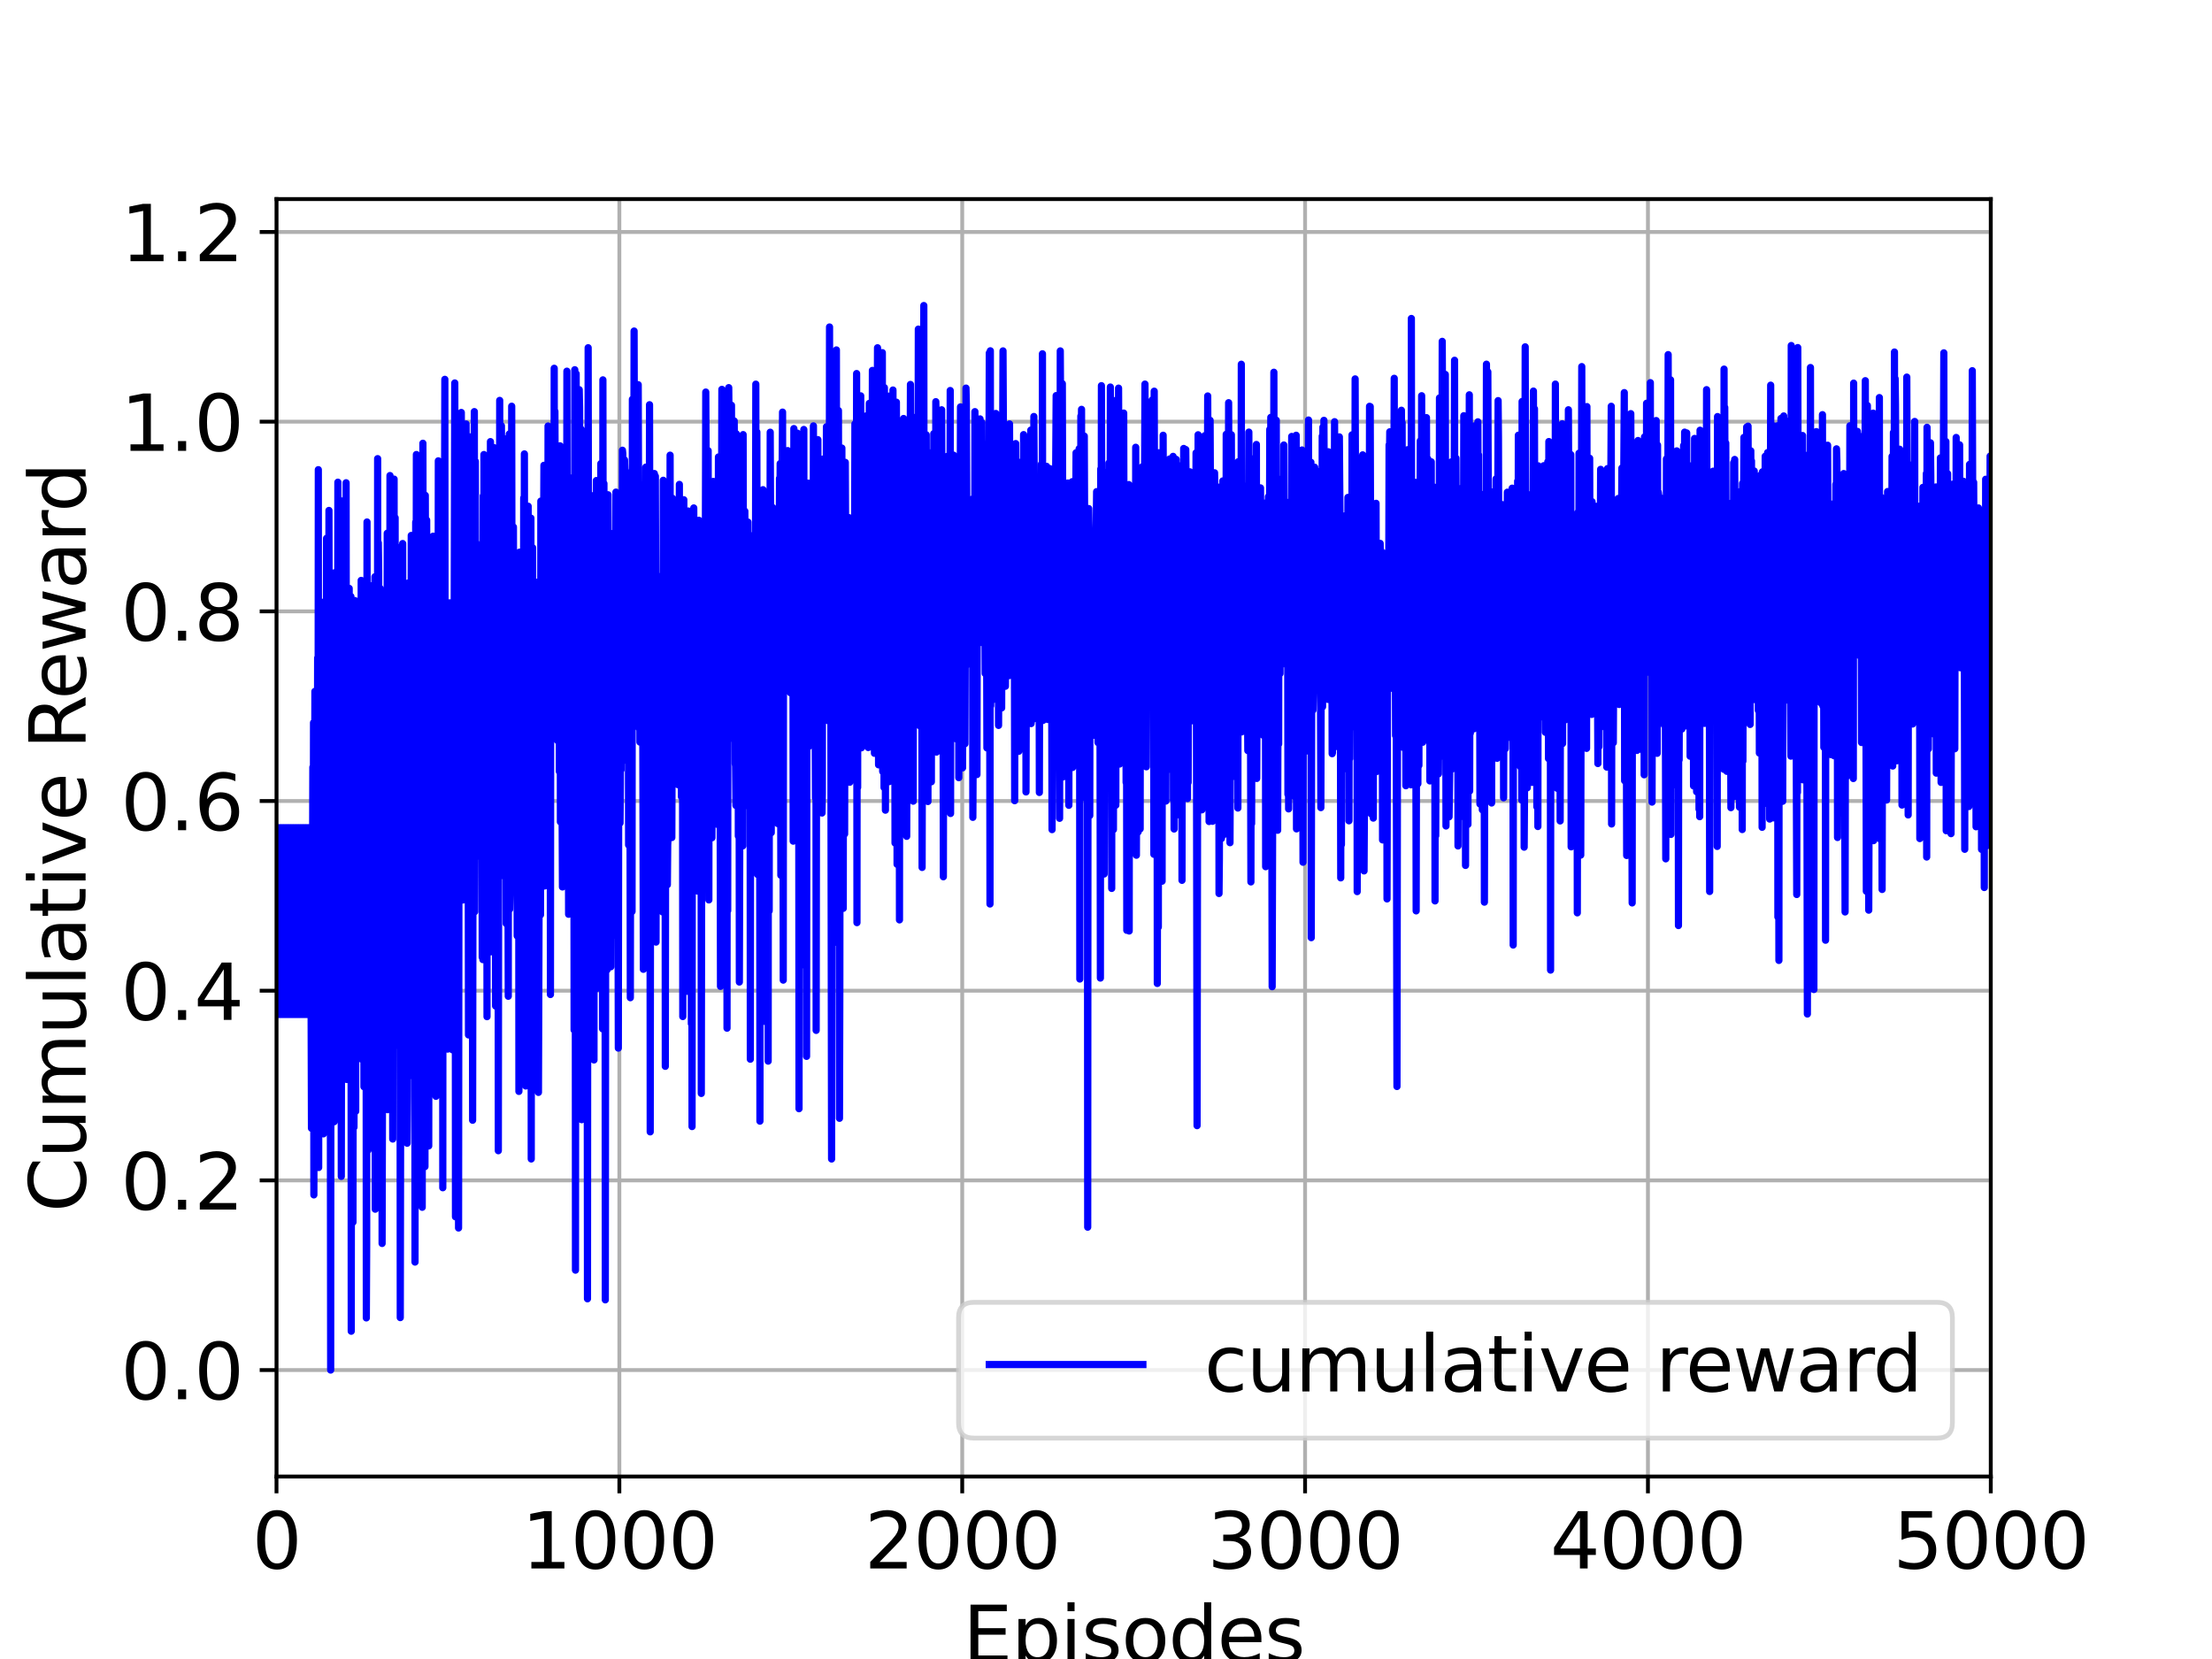 <?xml version="1.0" encoding="utf-8" standalone="no"?>
<!DOCTYPE svg PUBLIC "-//W3C//DTD SVG 1.1//EN"
  "http://www.w3.org/Graphics/SVG/1.1/DTD/svg11.dtd">
<svg xmlns:xlink="http://www.w3.org/1999/xlink" width="460.8pt" height="345.6pt" viewBox="0 0 460.8 345.6" xmlns="http://www.w3.org/2000/svg" version="1.1">
 <defs>
  <style type="text/css">*{stroke-linejoin: round; stroke-linecap: butt}</style>
 </defs>
 <g id="figure_1">
  <g id="patch_1">
   <path d="M 0 345.6 
L 460.8 345.6 
L 460.8 0 
L 0 0 
z
" style="fill: #ffffff"/>
  </g>
  <g id="axes_1">
   <g id="patch_2">
    <path d="M 57.6 307.584 
L 414.72 307.584 
L 414.72 41.472 
L 57.6 41.472 
z
" style="fill: #ffffff"/>
   </g>
   <g id="matplotlib.axis_1">
    <g id="xtick_1">
     <g id="line2d_1">
      <path d="M 57.6 307.584 
L 57.6 41.472 
" clip-path="url(#p8e0dcdffc4)" style="fill: none; stroke: #b0b0b0; stroke-width: 0.8; stroke-linecap: square"/>
     </g>
     <g id="line2d_2">
      <defs>
       <path id="m0b00f002ab" d="M 0 0 
L 0 3.5 
" style="stroke: #000000; stroke-width: 0.8"/>
      </defs>
      <g>
       <use xlink:href="#m0b00f002ab" x="57.6" y="307.584" style="stroke: #000000; stroke-width: 0.8"/>
      </g>
     </g>
     <g id="text_1">
      <!-- 0 -->
      <g transform="translate(52.51 326.741)scale(0.16 -0.16)">
       <defs>
        <path id="DejaVuSans-30" d="M 2034 4250 
Q 1547 4250 1301 3770 
Q 1056 3291 1056 2328 
Q 1056 1369 1301 889 
Q 1547 409 2034 409 
Q 2525 409 2770 889 
Q 3016 1369 3016 2328 
Q 3016 3291 2770 3770 
Q 2525 4250 2034 4250 
z
M 2034 4750 
Q 2819 4750 3233 4129 
Q 3647 3509 3647 2328 
Q 3647 1150 3233 529 
Q 2819 -91 2034 -91 
Q 1250 -91 836 529 
Q 422 1150 422 2328 
Q 422 3509 836 4129 
Q 1250 4750 2034 4750 
z
" transform="scale(0.016)"/>
       </defs>
       <use xlink:href="#DejaVuSans-30"/>
      </g>
     </g>
    </g>
    <g id="xtick_2">
     <g id="line2d_3">
      <path d="M 129.024 307.584 
L 129.024 41.472 
" clip-path="url(#p8e0dcdffc4)" style="fill: none; stroke: #b0b0b0; stroke-width: 0.8; stroke-linecap: square"/>
     </g>
     <g id="line2d_4">
      <g>
       <use xlink:href="#m0b00f002ab" x="129.024" y="307.584" style="stroke: #000000; stroke-width: 0.8"/>
      </g>
     </g>
     <g id="text_2">
      <!-- 1000 -->
      <g transform="translate(108.664 326.741)scale(0.16 -0.16)">
       <defs>
        <path id="DejaVuSans-31" d="M 794 531 
L 1825 531 
L 1825 4091 
L 703 3866 
L 703 4441 
L 1819 4666 
L 2450 4666 
L 2450 531 
L 3481 531 
L 3481 0 
L 794 0 
L 794 531 
z
" transform="scale(0.016)"/>
       </defs>
       <use xlink:href="#DejaVuSans-31"/>
       <use xlink:href="#DejaVuSans-30" x="63.623"/>
       <use xlink:href="#DejaVuSans-30" x="127.246"/>
       <use xlink:href="#DejaVuSans-30" x="190.869"/>
      </g>
     </g>
    </g>
    <g id="xtick_3">
     <g id="line2d_5">
      <path d="M 200.448 307.584 
L 200.448 41.472 
" clip-path="url(#p8e0dcdffc4)" style="fill: none; stroke: #b0b0b0; stroke-width: 0.8; stroke-linecap: square"/>
     </g>
     <g id="line2d_6">
      <g>
       <use xlink:href="#m0b00f002ab" x="200.448" y="307.584" style="stroke: #000000; stroke-width: 0.8"/>
      </g>
     </g>
     <g id="text_3">
      <!-- 2000 -->
      <g transform="translate(180.088 326.741)scale(0.16 -0.16)">
       <defs>
        <path id="DejaVuSans-32" d="M 1228 531 
L 3431 531 
L 3431 0 
L 469 0 
L 469 531 
Q 828 903 1448 1529 
Q 2069 2156 2228 2338 
Q 2531 2678 2651 2914 
Q 2772 3150 2772 3378 
Q 2772 3750 2511 3984 
Q 2250 4219 1831 4219 
Q 1534 4219 1204 4116 
Q 875 4013 500 3803 
L 500 4441 
Q 881 4594 1212 4672 
Q 1544 4750 1819 4750 
Q 2544 4750 2975 4387 
Q 3406 4025 3406 3419 
Q 3406 3131 3298 2873 
Q 3191 2616 2906 2266 
Q 2828 2175 2409 1742 
Q 1991 1309 1228 531 
z
" transform="scale(0.016)"/>
       </defs>
       <use xlink:href="#DejaVuSans-32"/>
       <use xlink:href="#DejaVuSans-30" x="63.623"/>
       <use xlink:href="#DejaVuSans-30" x="127.246"/>
       <use xlink:href="#DejaVuSans-30" x="190.869"/>
      </g>
     </g>
    </g>
    <g id="xtick_4">
     <g id="line2d_7">
      <path d="M 271.872 307.584 
L 271.872 41.472 
" clip-path="url(#p8e0dcdffc4)" style="fill: none; stroke: #b0b0b0; stroke-width: 0.8; stroke-linecap: square"/>
     </g>
     <g id="line2d_8">
      <g>
       <use xlink:href="#m0b00f002ab" x="271.872" y="307.584" style="stroke: #000000; stroke-width: 0.8"/>
      </g>
     </g>
     <g id="text_4">
      <!-- 3000 -->
      <g transform="translate(251.512 326.741)scale(0.16 -0.16)">
       <defs>
        <path id="DejaVuSans-33" d="M 2597 2516 
Q 3050 2419 3304 2112 
Q 3559 1806 3559 1356 
Q 3559 666 3084 287 
Q 2609 -91 1734 -91 
Q 1441 -91 1130 -33 
Q 819 25 488 141 
L 488 750 
Q 750 597 1062 519 
Q 1375 441 1716 441 
Q 2309 441 2620 675 
Q 2931 909 2931 1356 
Q 2931 1769 2642 2001 
Q 2353 2234 1838 2234 
L 1294 2234 
L 1294 2753 
L 1863 2753 
Q 2328 2753 2575 2939 
Q 2822 3125 2822 3475 
Q 2822 3834 2567 4026 
Q 2313 4219 1838 4219 
Q 1578 4219 1281 4162 
Q 984 4106 628 3988 
L 628 4550 
Q 988 4650 1302 4700 
Q 1616 4750 1894 4750 
Q 2613 4750 3031 4423 
Q 3450 4097 3450 3541 
Q 3450 3153 3228 2886 
Q 3006 2619 2597 2516 
z
" transform="scale(0.016)"/>
       </defs>
       <use xlink:href="#DejaVuSans-33"/>
       <use xlink:href="#DejaVuSans-30" x="63.623"/>
       <use xlink:href="#DejaVuSans-30" x="127.246"/>
       <use xlink:href="#DejaVuSans-30" x="190.869"/>
      </g>
     </g>
    </g>
    <g id="xtick_5">
     <g id="line2d_9">
      <path d="M 343.296 307.584 
L 343.296 41.472 
" clip-path="url(#p8e0dcdffc4)" style="fill: none; stroke: #b0b0b0; stroke-width: 0.8; stroke-linecap: square"/>
     </g>
     <g id="line2d_10">
      <g>
       <use xlink:href="#m0b00f002ab" x="343.296" y="307.584" style="stroke: #000000; stroke-width: 0.8"/>
      </g>
     </g>
     <g id="text_5">
      <!-- 4000 -->
      <g transform="translate(322.936 326.741)scale(0.16 -0.16)">
       <defs>
        <path id="DejaVuSans-34" d="M 2419 4116 
L 825 1625 
L 2419 1625 
L 2419 4116 
z
M 2253 4666 
L 3047 4666 
L 3047 1625 
L 3713 1625 
L 3713 1100 
L 3047 1100 
L 3047 0 
L 2419 0 
L 2419 1100 
L 313 1100 
L 313 1709 
L 2253 4666 
z
" transform="scale(0.016)"/>
       </defs>
       <use xlink:href="#DejaVuSans-34"/>
       <use xlink:href="#DejaVuSans-30" x="63.623"/>
       <use xlink:href="#DejaVuSans-30" x="127.246"/>
       <use xlink:href="#DejaVuSans-30" x="190.869"/>
      </g>
     </g>
    </g>
    <g id="xtick_6">
     <g id="line2d_11">
      <path d="M 414.72 307.584 
L 414.72 41.472 
" clip-path="url(#p8e0dcdffc4)" style="fill: none; stroke: #b0b0b0; stroke-width: 0.8; stroke-linecap: square"/>
     </g>
     <g id="line2d_12">
      <g>
       <use xlink:href="#m0b00f002ab" x="414.72" y="307.584" style="stroke: #000000; stroke-width: 0.8"/>
      </g>
     </g>
     <g id="text_6">
      <!-- 5000 -->
      <g transform="translate(394.36 326.741)scale(0.16 -0.16)">
       <defs>
        <path id="DejaVuSans-35" d="M 691 4666 
L 3169 4666 
L 3169 4134 
L 1269 4134 
L 1269 2991 
Q 1406 3038 1543 3061 
Q 1681 3084 1819 3084 
Q 2600 3084 3056 2656 
Q 3513 2228 3513 1497 
Q 3513 744 3044 326 
Q 2575 -91 1722 -91 
Q 1428 -91 1123 -41 
Q 819 9 494 109 
L 494 744 
Q 775 591 1075 516 
Q 1375 441 1709 441 
Q 2250 441 2565 725 
Q 2881 1009 2881 1497 
Q 2881 1984 2565 2268 
Q 2250 2553 1709 2553 
Q 1456 2553 1204 2497 
Q 953 2441 691 2322 
L 691 4666 
z
" transform="scale(0.016)"/>
       </defs>
       <use xlink:href="#DejaVuSans-35"/>
       <use xlink:href="#DejaVuSans-30" x="63.623"/>
       <use xlink:href="#DejaVuSans-30" x="127.246"/>
       <use xlink:href="#DejaVuSans-30" x="190.869"/>
      </g>
     </g>
    </g>
    <g id="text_7">
     <!-- Episodes -->
     <g transform="translate(200.572 346.226)scale(0.16 -0.16)">
      <defs>
       <path id="DejaVuSans-45" d="M 628 4666 
L 3578 4666 
L 3578 4134 
L 1259 4134 
L 1259 2753 
L 3481 2753 
L 3481 2222 
L 1259 2222 
L 1259 531 
L 3634 531 
L 3634 0 
L 628 0 
L 628 4666 
z
" transform="scale(0.016)"/>
       <path id="DejaVuSans-70" d="M 1159 525 
L 1159 -1331 
L 581 -1331 
L 581 3500 
L 1159 3500 
L 1159 2969 
Q 1341 3281 1617 3432 
Q 1894 3584 2278 3584 
Q 2916 3584 3314 3078 
Q 3713 2572 3713 1747 
Q 3713 922 3314 415 
Q 2916 -91 2278 -91 
Q 1894 -91 1617 61 
Q 1341 213 1159 525 
z
M 3116 1747 
Q 3116 2381 2855 2742 
Q 2594 3103 2138 3103 
Q 1681 3103 1420 2742 
Q 1159 2381 1159 1747 
Q 1159 1113 1420 752 
Q 1681 391 2138 391 
Q 2594 391 2855 752 
Q 3116 1113 3116 1747 
z
" transform="scale(0.016)"/>
       <path id="DejaVuSans-69" d="M 603 3500 
L 1178 3500 
L 1178 0 
L 603 0 
L 603 3500 
z
M 603 4863 
L 1178 4863 
L 1178 4134 
L 603 4134 
L 603 4863 
z
" transform="scale(0.016)"/>
       <path id="DejaVuSans-73" d="M 2834 3397 
L 2834 2853 
Q 2591 2978 2328 3040 
Q 2066 3103 1784 3103 
Q 1356 3103 1142 2972 
Q 928 2841 928 2578 
Q 928 2378 1081 2264 
Q 1234 2150 1697 2047 
L 1894 2003 
Q 2506 1872 2764 1633 
Q 3022 1394 3022 966 
Q 3022 478 2636 193 
Q 2250 -91 1575 -91 
Q 1294 -91 989 -36 
Q 684 19 347 128 
L 347 722 
Q 666 556 975 473 
Q 1284 391 1588 391 
Q 1994 391 2212 530 
Q 2431 669 2431 922 
Q 2431 1156 2273 1281 
Q 2116 1406 1581 1522 
L 1381 1569 
Q 847 1681 609 1914 
Q 372 2147 372 2553 
Q 372 3047 722 3315 
Q 1072 3584 1716 3584 
Q 2034 3584 2315 3537 
Q 2597 3491 2834 3397 
z
" transform="scale(0.016)"/>
       <path id="DejaVuSans-6f" d="M 1959 3097 
Q 1497 3097 1228 2736 
Q 959 2375 959 1747 
Q 959 1119 1226 758 
Q 1494 397 1959 397 
Q 2419 397 2687 759 
Q 2956 1122 2956 1747 
Q 2956 2369 2687 2733 
Q 2419 3097 1959 3097 
z
M 1959 3584 
Q 2709 3584 3137 3096 
Q 3566 2609 3566 1747 
Q 3566 888 3137 398 
Q 2709 -91 1959 -91 
Q 1206 -91 779 398 
Q 353 888 353 1747 
Q 353 2609 779 3096 
Q 1206 3584 1959 3584 
z
" transform="scale(0.016)"/>
       <path id="DejaVuSans-64" d="M 2906 2969 
L 2906 4863 
L 3481 4863 
L 3481 0 
L 2906 0 
L 2906 525 
Q 2725 213 2448 61 
Q 2172 -91 1784 -91 
Q 1150 -91 751 415 
Q 353 922 353 1747 
Q 353 2572 751 3078 
Q 1150 3584 1784 3584 
Q 2172 3584 2448 3432 
Q 2725 3281 2906 2969 
z
M 947 1747 
Q 947 1113 1208 752 
Q 1469 391 1925 391 
Q 2381 391 2643 752 
Q 2906 1113 2906 1747 
Q 2906 2381 2643 2742 
Q 2381 3103 1925 3103 
Q 1469 3103 1208 2742 
Q 947 2381 947 1747 
z
" transform="scale(0.016)"/>
       <path id="DejaVuSans-65" d="M 3597 1894 
L 3597 1613 
L 953 1613 
Q 991 1019 1311 708 
Q 1631 397 2203 397 
Q 2534 397 2845 478 
Q 3156 559 3463 722 
L 3463 178 
Q 3153 47 2828 -22 
Q 2503 -91 2169 -91 
Q 1331 -91 842 396 
Q 353 884 353 1716 
Q 353 2575 817 3079 
Q 1281 3584 2069 3584 
Q 2775 3584 3186 3129 
Q 3597 2675 3597 1894 
z
M 3022 2063 
Q 3016 2534 2758 2815 
Q 2500 3097 2075 3097 
Q 1594 3097 1305 2825 
Q 1016 2553 972 2059 
L 3022 2063 
z
" transform="scale(0.016)"/>
      </defs>
      <use xlink:href="#DejaVuSans-45"/>
      <use xlink:href="#DejaVuSans-70" x="63.184"/>
      <use xlink:href="#DejaVuSans-69" x="126.66"/>
      <use xlink:href="#DejaVuSans-73" x="154.443"/>
      <use xlink:href="#DejaVuSans-6f" x="206.543"/>
      <use xlink:href="#DejaVuSans-64" x="267.725"/>
      <use xlink:href="#DejaVuSans-65" x="331.201"/>
      <use xlink:href="#DejaVuSans-73" x="392.725"/>
     </g>
    </g>
   </g>
   <g id="matplotlib.axis_2">
    <g id="ytick_1">
     <g id="line2d_13">
      <path d="M 57.6 285.408 
L 414.72 285.408 
" clip-path="url(#p8e0dcdffc4)" style="fill: none; stroke: #b0b0b0; stroke-width: 0.8; stroke-linecap: square"/>
     </g>
     <g id="line2d_14">
      <defs>
       <path id="m231f22a494" d="M 0 0 
L -3.5 0 
" style="stroke: #000000; stroke-width: 0.8"/>
      </defs>
      <g>
       <use xlink:href="#m231f22a494" x="57.6" y="285.408" style="stroke: #000000; stroke-width: 0.8"/>
      </g>
     </g>
     <g id="text_8">
      <!-- 0.0 -->
      <g transform="translate(25.155 291.487)scale(0.16 -0.16)">
       <defs>
        <path id="DejaVuSans-2e" d="M 684 794 
L 1344 794 
L 1344 0 
L 684 0 
L 684 794 
z
" transform="scale(0.016)"/>
       </defs>
       <use xlink:href="#DejaVuSans-30"/>
       <use xlink:href="#DejaVuSans-2e" x="63.623"/>
       <use xlink:href="#DejaVuSans-30" x="95.41"/>
      </g>
     </g>
    </g>
    <g id="ytick_2">
     <g id="line2d_15">
      <path d="M 57.6 245.895 
L 414.72 245.895 
" clip-path="url(#p8e0dcdffc4)" style="fill: none; stroke: #b0b0b0; stroke-width: 0.8; stroke-linecap: square"/>
     </g>
     <g id="line2d_16">
      <g>
       <use xlink:href="#m231f22a494" x="57.6" y="245.895" style="stroke: #000000; stroke-width: 0.8"/>
      </g>
     </g>
     <g id="text_9">
      <!-- 0.2 -->
      <g transform="translate(25.155 251.973)scale(0.16 -0.16)">
       <use xlink:href="#DejaVuSans-30"/>
       <use xlink:href="#DejaVuSans-2e" x="63.623"/>
       <use xlink:href="#DejaVuSans-32" x="95.41"/>
      </g>
     </g>
    </g>
    <g id="ytick_3">
     <g id="line2d_17">
      <path d="M 57.6 206.381 
L 414.72 206.381 
" clip-path="url(#p8e0dcdffc4)" style="fill: none; stroke: #b0b0b0; stroke-width: 0.8; stroke-linecap: square"/>
     </g>
     <g id="line2d_18">
      <g>
       <use xlink:href="#m231f22a494" x="57.6" y="206.381" style="stroke: #000000; stroke-width: 0.8"/>
      </g>
     </g>
     <g id="text_10">
      <!-- 0.4 -->
      <g transform="translate(25.155 212.46)scale(0.16 -0.16)">
       <use xlink:href="#DejaVuSans-30"/>
       <use xlink:href="#DejaVuSans-2e" x="63.623"/>
       <use xlink:href="#DejaVuSans-34" x="95.41"/>
      </g>
     </g>
    </g>
    <g id="ytick_4">
     <g id="line2d_19">
      <path d="M 57.6 166.868 
L 414.72 166.868 
" clip-path="url(#p8e0dcdffc4)" style="fill: none; stroke: #b0b0b0; stroke-width: 0.8; stroke-linecap: square"/>
     </g>
     <g id="line2d_20">
      <g>
       <use xlink:href="#m231f22a494" x="57.6" y="166.868" style="stroke: #000000; stroke-width: 0.8"/>
      </g>
     </g>
     <g id="text_11">
      <!-- 0.6 -->
      <g transform="translate(25.155 172.947)scale(0.16 -0.16)">
       <defs>
        <path id="DejaVuSans-36" d="M 2113 2584 
Q 1688 2584 1439 2293 
Q 1191 2003 1191 1497 
Q 1191 994 1439 701 
Q 1688 409 2113 409 
Q 2538 409 2786 701 
Q 3034 994 3034 1497 
Q 3034 2003 2786 2293 
Q 2538 2584 2113 2584 
z
M 3366 4563 
L 3366 3988 
Q 3128 4100 2886 4159 
Q 2644 4219 2406 4219 
Q 1781 4219 1451 3797 
Q 1122 3375 1075 2522 
Q 1259 2794 1537 2939 
Q 1816 3084 2150 3084 
Q 2853 3084 3261 2657 
Q 3669 2231 3669 1497 
Q 3669 778 3244 343 
Q 2819 -91 2113 -91 
Q 1303 -91 875 529 
Q 447 1150 447 2328 
Q 447 3434 972 4092 
Q 1497 4750 2381 4750 
Q 2619 4750 2861 4703 
Q 3103 4656 3366 4563 
z
" transform="scale(0.016)"/>
       </defs>
       <use xlink:href="#DejaVuSans-30"/>
       <use xlink:href="#DejaVuSans-2e" x="63.623"/>
       <use xlink:href="#DejaVuSans-36" x="95.41"/>
      </g>
     </g>
    </g>
    <g id="ytick_5">
     <g id="line2d_21">
      <path d="M 57.6 127.354 
L 414.72 127.354 
" clip-path="url(#p8e0dcdffc4)" style="fill: none; stroke: #b0b0b0; stroke-width: 0.8; stroke-linecap: square"/>
     </g>
     <g id="line2d_22">
      <g>
       <use xlink:href="#m231f22a494" x="57.6" y="127.354" style="stroke: #000000; stroke-width: 0.8"/>
      </g>
     </g>
     <g id="text_12">
      <!-- 0.8 -->
      <g transform="translate(25.155 133.433)scale(0.16 -0.16)">
       <defs>
        <path id="DejaVuSans-38" d="M 2034 2216 
Q 1584 2216 1326 1975 
Q 1069 1734 1069 1313 
Q 1069 891 1326 650 
Q 1584 409 2034 409 
Q 2484 409 2743 651 
Q 3003 894 3003 1313 
Q 3003 1734 2745 1975 
Q 2488 2216 2034 2216 
z
M 1403 2484 
Q 997 2584 770 2862 
Q 544 3141 544 3541 
Q 544 4100 942 4425 
Q 1341 4750 2034 4750 
Q 2731 4750 3128 4425 
Q 3525 4100 3525 3541 
Q 3525 3141 3298 2862 
Q 3072 2584 2669 2484 
Q 3125 2378 3379 2068 
Q 3634 1759 3634 1313 
Q 3634 634 3220 271 
Q 2806 -91 2034 -91 
Q 1263 -91 848 271 
Q 434 634 434 1313 
Q 434 1759 690 2068 
Q 947 2378 1403 2484 
z
M 1172 3481 
Q 1172 3119 1398 2916 
Q 1625 2713 2034 2713 
Q 2441 2713 2670 2916 
Q 2900 3119 2900 3481 
Q 2900 3844 2670 4047 
Q 2441 4250 2034 4250 
Q 1625 4250 1398 4047 
Q 1172 3844 1172 3481 
z
" transform="scale(0.016)"/>
       </defs>
       <use xlink:href="#DejaVuSans-30"/>
       <use xlink:href="#DejaVuSans-2e" x="63.623"/>
       <use xlink:href="#DejaVuSans-38" x="95.41"/>
      </g>
     </g>
    </g>
    <g id="ytick_6">
     <g id="line2d_23">
      <path d="M 57.6 87.841 
L 414.72 87.841 
" clip-path="url(#p8e0dcdffc4)" style="fill: none; stroke: #b0b0b0; stroke-width: 0.8; stroke-linecap: square"/>
     </g>
     <g id="line2d_24">
      <g>
       <use xlink:href="#m231f22a494" x="57.6" y="87.841" style="stroke: #000000; stroke-width: 0.8"/>
      </g>
     </g>
     <g id="text_13">
      <!-- 1.0 -->
      <g transform="translate(25.155 93.92)scale(0.16 -0.16)">
       <use xlink:href="#DejaVuSans-31"/>
       <use xlink:href="#DejaVuSans-2e" x="63.623"/>
       <use xlink:href="#DejaVuSans-30" x="95.41"/>
      </g>
     </g>
    </g>
    <g id="ytick_7">
     <g id="line2d_25">
      <path d="M 57.6 48.328 
L 414.72 48.328 
" clip-path="url(#p8e0dcdffc4)" style="fill: none; stroke: #b0b0b0; stroke-width: 0.8; stroke-linecap: square"/>
     </g>
     <g id="line2d_26">
      <g>
       <use xlink:href="#m231f22a494" x="57.6" y="48.328" style="stroke: #000000; stroke-width: 0.8"/>
      </g>
     </g>
     <g id="text_14">
      <!-- 1.2 -->
      <g transform="translate(25.155 54.406)scale(0.16 -0.16)">
       <use xlink:href="#DejaVuSans-31"/>
       <use xlink:href="#DejaVuSans-2e" x="63.623"/>
       <use xlink:href="#DejaVuSans-32" x="95.41"/>
      </g>
     </g>
    </g>
    <g id="text_15">
     <!-- Cumulative Reward -->
     <g transform="translate(17.828 252.524)rotate(-90)scale(0.16 -0.16)">
      <defs>
       <path id="DejaVuSans-43" d="M 4122 4306 
L 4122 3641 
Q 3803 3938 3442 4084 
Q 3081 4231 2675 4231 
Q 1875 4231 1450 3742 
Q 1025 3253 1025 2328 
Q 1025 1406 1450 917 
Q 1875 428 2675 428 
Q 3081 428 3442 575 
Q 3803 722 4122 1019 
L 4122 359 
Q 3791 134 3420 21 
Q 3050 -91 2638 -91 
Q 1578 -91 968 557 
Q 359 1206 359 2328 
Q 359 3453 968 4101 
Q 1578 4750 2638 4750 
Q 3056 4750 3426 4639 
Q 3797 4528 4122 4306 
z
" transform="scale(0.016)"/>
       <path id="DejaVuSans-75" d="M 544 1381 
L 544 3500 
L 1119 3500 
L 1119 1403 
Q 1119 906 1312 657 
Q 1506 409 1894 409 
Q 2359 409 2629 706 
Q 2900 1003 2900 1516 
L 2900 3500 
L 3475 3500 
L 3475 0 
L 2900 0 
L 2900 538 
Q 2691 219 2414 64 
Q 2138 -91 1772 -91 
Q 1169 -91 856 284 
Q 544 659 544 1381 
z
M 1991 3584 
L 1991 3584 
z
" transform="scale(0.016)"/>
       <path id="DejaVuSans-6d" d="M 3328 2828 
Q 3544 3216 3844 3400 
Q 4144 3584 4550 3584 
Q 5097 3584 5394 3201 
Q 5691 2819 5691 2113 
L 5691 0 
L 5113 0 
L 5113 2094 
Q 5113 2597 4934 2840 
Q 4756 3084 4391 3084 
Q 3944 3084 3684 2787 
Q 3425 2491 3425 1978 
L 3425 0 
L 2847 0 
L 2847 2094 
Q 2847 2600 2669 2842 
Q 2491 3084 2119 3084 
Q 1678 3084 1418 2786 
Q 1159 2488 1159 1978 
L 1159 0 
L 581 0 
L 581 3500 
L 1159 3500 
L 1159 2956 
Q 1356 3278 1631 3431 
Q 1906 3584 2284 3584 
Q 2666 3584 2933 3390 
Q 3200 3197 3328 2828 
z
" transform="scale(0.016)"/>
       <path id="DejaVuSans-6c" d="M 603 4863 
L 1178 4863 
L 1178 0 
L 603 0 
L 603 4863 
z
" transform="scale(0.016)"/>
       <path id="DejaVuSans-61" d="M 2194 1759 
Q 1497 1759 1228 1600 
Q 959 1441 959 1056 
Q 959 750 1161 570 
Q 1363 391 1709 391 
Q 2188 391 2477 730 
Q 2766 1069 2766 1631 
L 2766 1759 
L 2194 1759 
z
M 3341 1997 
L 3341 0 
L 2766 0 
L 2766 531 
Q 2569 213 2275 61 
Q 1981 -91 1556 -91 
Q 1019 -91 701 211 
Q 384 513 384 1019 
Q 384 1609 779 1909 
Q 1175 2209 1959 2209 
L 2766 2209 
L 2766 2266 
Q 2766 2663 2505 2880 
Q 2244 3097 1772 3097 
Q 1472 3097 1187 3025 
Q 903 2953 641 2809 
L 641 3341 
Q 956 3463 1253 3523 
Q 1550 3584 1831 3584 
Q 2591 3584 2966 3190 
Q 3341 2797 3341 1997 
z
" transform="scale(0.016)"/>
       <path id="DejaVuSans-74" d="M 1172 4494 
L 1172 3500 
L 2356 3500 
L 2356 3053 
L 1172 3053 
L 1172 1153 
Q 1172 725 1289 603 
Q 1406 481 1766 481 
L 2356 481 
L 2356 0 
L 1766 0 
Q 1100 0 847 248 
Q 594 497 594 1153 
L 594 3053 
L 172 3053 
L 172 3500 
L 594 3500 
L 594 4494 
L 1172 4494 
z
" transform="scale(0.016)"/>
       <path id="DejaVuSans-76" d="M 191 3500 
L 800 3500 
L 1894 563 
L 2988 3500 
L 3597 3500 
L 2284 0 
L 1503 0 
L 191 3500 
z
" transform="scale(0.016)"/>
       <path id="DejaVuSans-20" transform="scale(0.016)"/>
       <path id="DejaVuSans-52" d="M 2841 2188 
Q 3044 2119 3236 1894 
Q 3428 1669 3622 1275 
L 4263 0 
L 3584 0 
L 2988 1197 
Q 2756 1666 2539 1819 
Q 2322 1972 1947 1972 
L 1259 1972 
L 1259 0 
L 628 0 
L 628 4666 
L 2053 4666 
Q 2853 4666 3247 4331 
Q 3641 3997 3641 3322 
Q 3641 2881 3436 2590 
Q 3231 2300 2841 2188 
z
M 1259 4147 
L 1259 2491 
L 2053 2491 
Q 2509 2491 2742 2702 
Q 2975 2913 2975 3322 
Q 2975 3731 2742 3939 
Q 2509 4147 2053 4147 
L 1259 4147 
z
" transform="scale(0.016)"/>
       <path id="DejaVuSans-77" d="M 269 3500 
L 844 3500 
L 1563 769 
L 2278 3500 
L 2956 3500 
L 3675 769 
L 4391 3500 
L 4966 3500 
L 4050 0 
L 3372 0 
L 2619 2869 
L 1863 0 
L 1184 0 
L 269 3500 
z
" transform="scale(0.016)"/>
       <path id="DejaVuSans-72" d="M 2631 2963 
Q 2534 3019 2420 3045 
Q 2306 3072 2169 3072 
Q 1681 3072 1420 2755 
Q 1159 2438 1159 1844 
L 1159 0 
L 581 0 
L 581 3500 
L 1159 3500 
L 1159 2956 
Q 1341 3275 1631 3429 
Q 1922 3584 2338 3584 
Q 2397 3584 2469 3576 
Q 2541 3569 2628 3553 
L 2631 2963 
z
" transform="scale(0.016)"/>
      </defs>
      <use xlink:href="#DejaVuSans-43"/>
      <use xlink:href="#DejaVuSans-75" x="69.824"/>
      <use xlink:href="#DejaVuSans-6d" x="133.203"/>
      <use xlink:href="#DejaVuSans-75" x="230.615"/>
      <use xlink:href="#DejaVuSans-6c" x="293.994"/>
      <use xlink:href="#DejaVuSans-61" x="321.777"/>
      <use xlink:href="#DejaVuSans-74" x="383.057"/>
      <use xlink:href="#DejaVuSans-69" x="422.266"/>
      <use xlink:href="#DejaVuSans-76" x="450.049"/>
      <use xlink:href="#DejaVuSans-65" x="509.229"/>
      <use xlink:href="#DejaVuSans-20" x="570.752"/>
      <use xlink:href="#DejaVuSans-52" x="602.539"/>
      <use xlink:href="#DejaVuSans-65" x="667.521"/>
      <use xlink:href="#DejaVuSans-77" x="729.045"/>
      <use xlink:href="#DejaVuSans-61" x="810.832"/>
      <use xlink:href="#DejaVuSans-72" x="872.111"/>
      <use xlink:href="#DejaVuSans-64" x="911.475"/>
     </g>
    </g>
   </g>
   <g id="line2d_27">
    <path d="M 57.6 192.117 
L 57.671 172.422 
L 57.743 211.339 
L 57.814 176.81 
L 57.886 192.117 
L 57.957 172.422 
L 58.029 211.339 
L 58.1 176.81 
L 58.171 192.117 
L 58.243 172.422 
L 58.314 211.339 
L 58.386 176.81 
L 58.457 192.117 
L 58.529 172.422 
L 58.6 211.339 
L 58.671 176.81 
L 58.743 192.117 
L 58.814 172.422 
L 58.886 211.339 
L 58.957 176.81 
L 59.028 192.117 
L 59.1 172.422 
L 59.171 211.339 
L 59.243 176.81 
L 59.314 192.117 
L 59.386 172.422 
L 59.457 211.339 
L 59.528 176.81 
L 59.6 192.117 
L 59.671 172.422 
L 59.743 211.339 
L 59.814 176.81 
L 59.886 192.117 
L 59.957 172.422 
L 60.028 211.339 
L 60.1 176.81 
L 60.171 192.117 
L 60.243 172.422 
L 60.314 211.339 
L 60.386 176.81 
L 60.457 192.117 
L 60.528 172.422 
L 60.6 211.339 
L 60.671 176.81 
L 60.743 192.117 
L 60.814 172.422 
L 60.886 211.339 
L 60.957 176.81 
L 61.028 192.117 
L 61.1 172.422 
L 61.171 211.339 
L 61.243 176.81 
L 61.314 192.117 
L 61.385 172.422 
L 61.457 211.339 
L 61.528 176.81 
L 61.6 192.117 
L 61.671 172.422 
L 61.743 211.339 
L 61.814 176.81 
L 61.885 192.117 
L 61.957 172.422 
L 62.028 211.339 
L 62.1 176.81 
L 62.171 192.117 
L 62.243 172.422 
L 62.314 211.339 
L 62.385 176.81 
L 62.457 192.117 
L 62.528 172.422 
L 62.6 211.339 
L 62.671 176.81 
L 62.743 192.117 
L 62.814 172.422 
L 62.885 211.339 
L 62.957 176.81 
L 63.028 192.117 
L 63.1 172.422 
L 63.171 211.339 
L 63.242 176.81 
L 63.314 192.117 
L 63.385 172.422 
L 63.457 211.339 
L 63.528 176.81 
L 63.6 192.117 
L 63.671 172.422 
L 63.742 211.339 
L 63.814 176.81 
L 63.885 192.117 
L 63.957 172.422 
L 64.028 211.339 
L 64.1 176.81 
L 64.171 192.117 
L 64.242 172.422 
L 64.314 211.339 
L 64.385 176.81 
L 64.457 192.117 
L 64.528 172.422 
L 64.6 211.339 
L 64.671 176.81 
L 64.742 187.596 
L 64.885 235.039 
L 64.957 175.208 
L 65.028 212.184 
L 65.171 159.821 
L 65.242 198.857 
L 65.314 150.557 
L 65.385 248.918 
L 65.457 216.127 
L 65.599 144.027 
L 65.671 202.41 
L 65.814 157.079 
L 65.885 199.413 
L 65.957 170.409 
L 66.028 184.366 
L 66.099 173.605 
L 66.171 137.052 
L 66.242 188.712 
L 66.314 97.841 
L 66.385 243.217 
L 66.457 161.428 
L 66.528 177.628 
L 66.599 236.33 
L 66.742 182.81 
L 66.814 221.487 
L 66.957 160.409 
L 67.171 224.444 
L 67.242 141.029 
L 67.385 236.201 
L 67.457 125.413 
L 67.599 209.798 
L 67.671 153.919 
L 67.742 213.977 
L 67.814 194.418 
L 67.885 202.056 
L 68.028 112.14 
L 68.099 162.826 
L 68.171 123.488 
L 68.314 203.802 
L 68.385 135.822 
L 68.456 197.168 
L 68.528 106.334 
L 68.599 146.126 
L 68.671 146.123 
L 68.742 156.456 
L 68.885 285.408 
L 68.956 169.078 
L 69.028 185.844 
L 69.099 121.073 
L 69.171 175.13 
L 69.242 152.53 
L 69.314 134.85 
L 69.528 222.514 
L 69.599 233.686 
L 69.671 119.323 
L 69.742 180.216 
L 69.814 196.297 
L 69.956 165.728 
L 70.028 198.476 
L 70.099 147.277 
L 70.242 232.248 
L 70.385 100.451 
L 70.528 178.568 
L 70.742 104.154 
L 70.813 219.11 
L 70.885 156.797 
L 70.956 137.684 
L 71.028 152.33 
L 71.099 245.067 
L 71.242 146.91 
L 71.313 138.253 
L 71.528 194.011 
L 71.599 161.109 
L 71.671 170.061 
L 71.813 136.277 
L 71.885 211.394 
L 71.956 204.539 
L 72.099 100.567 
L 72.242 224.876 
L 72.313 126.253 
L 72.385 134.506 
L 72.456 184.875 
L 72.599 131.092 
L 72.67 167.279 
L 72.742 122.57 
L 72.813 203.734 
L 72.885 185.53 
L 72.956 166.611 
L 73.028 181.655 
L 73.099 124.252 
L 73.17 277.319 
L 73.313 127.054 
L 73.528 254.611 
L 73.67 148.735 
L 73.742 234.811 
L 73.813 217.045 
L 73.885 219.527 
L 73.956 125.114 
L 74.028 143.936 
L 74.099 231.505 
L 74.17 146.913 
L 74.242 151.545 
L 74.313 152.332 
L 74.385 171.245 
L 74.456 145.265 
L 74.527 156.489 
L 74.599 183.83 
L 74.67 143.912 
L 74.813 196.515 
L 74.885 144.601 
L 74.956 170.792 
L 75.027 147.719 
L 75.099 192.214 
L 75.17 173.034 
L 75.242 120.907 
L 75.313 205.269 
L 75.385 143.344 
L 75.456 220.728 
L 75.599 139.192 
L 75.67 149.75 
L 75.742 123.852 
L 75.813 226.383 
L 75.885 128.026 
L 75.956 146.676 
L 76.027 154.841 
L 76.099 224.701 
L 76.17 128.011 
L 76.242 151.433 
L 76.313 274.545 
L 76.385 258.932 
L 76.456 108.735 
L 76.527 160.278 
L 76.67 239.618 
L 76.813 143.263 
L 76.884 156.691 
L 77.027 130.424 
L 77.099 169.921 
L 77.17 151.777 
L 77.242 145.825 
L 77.313 160.329 
L 77.384 159.865 
L 77.527 147.376 
L 77.599 189.76 
L 77.67 121.913 
L 77.742 143.765 
L 77.813 132.996 
L 78.027 202.153 
L 78.099 120.154 
L 78.17 251.898 
L 78.313 155.051 
L 78.384 136.431 
L 78.456 249.214 
L 78.527 167.371 
L 78.599 234.735 
L 78.67 95.543 
L 78.742 197.378 
L 78.813 113.074 
L 78.884 118.97 
L 79.027 249.087 
L 79.099 238.195 
L 79.17 122.553 
L 79.241 169.726 
L 79.313 151.485 
L 79.384 210.68 
L 79.456 132.793 
L 79.527 137.161 
L 79.599 259.036 
L 79.67 229.09 
L 79.741 222.661 
L 79.884 139.624 
L 80.027 229.572 
L 80.17 123.203 
L 80.313 203.888 
L 80.527 130.485 
L 80.599 163.973 
L 80.67 111.081 
L 80.741 231.161 
L 80.813 184.527 
L 80.884 171.142 
L 80.956 191.153 
L 81.17 159.098 
L 81.241 99.064 
L 81.384 204.671 
L 81.456 199.518 
L 81.527 222.981 
L 81.598 183.163 
L 81.67 188.225 
L 81.741 201.349 
L 81.813 237.281 
L 81.956 110.295 
L 82.027 159.408 
L 82.098 99.809 
L 82.17 201.47 
L 82.313 107.851 
L 82.384 178.942 
L 82.456 156.185 
L 82.527 173.068 
L 82.598 166.232 
L 82.67 119.881 
L 82.741 194.71 
L 82.956 114.046 
L 83.098 184.787 
L 83.17 167.138 
L 83.241 218.129 
L 83.313 168.359 
L 83.384 274.483 
L 83.455 234.799 
L 83.598 151.501 
L 83.67 146.797 
L 83.741 128.95 
L 83.813 157.175 
L 83.884 113.225 
L 83.955 173.339 
L 84.027 145.914 
L 84.098 176.651 
L 84.17 136.263 
L 84.313 196.887 
L 84.384 183.771 
L 84.527 141.61 
L 84.598 152.226 
L 84.67 128.209 
L 84.741 129.852 
L 84.813 238.158 
L 84.884 228.384 
L 85.098 121.416 
L 85.313 224.123 
L 85.455 133.864 
L 85.527 143.008 
L 85.598 218.559 
L 85.67 111.544 
L 85.741 171.256 
L 85.812 129.77 
L 86.027 201.107 
L 86.17 131.285 
L 86.241 167.967 
L 86.312 137.103 
L 86.384 140.847 
L 86.455 262.913 
L 86.598 108.759 
L 86.67 142.9 
L 86.741 94.683 
L 86.812 198.74 
L 86.884 151.528 
L 86.955 172.055 
L 87.027 141.006 
L 87.098 172.782 
L 87.241 128.258 
L 87.312 208.176 
L 87.384 173.179 
L 87.598 100.846 
L 87.67 112.42 
L 87.741 148.908 
L 87.812 112.333 
L 87.884 131.945 
L 87.955 251.497 
L 88.098 92.338 
L 88.241 173.765 
L 88.312 137.78 
L 88.384 144.599 
L 88.455 156.815 
L 88.527 243.028 
L 88.598 103.192 
L 88.669 129.966 
L 88.884 108.347 
L 89.098 237.079 
L 89.169 220.498 
L 89.241 214.232 
L 89.312 238.717 
L 89.455 117.479 
L 89.527 141.175 
L 89.669 119.858 
L 89.741 197.022 
L 89.812 177.069 
L 89.955 126.408 
L 90.026 124.641 
L 90.098 189.941 
L 90.241 111.69 
L 90.312 209.153 
L 90.384 132.499 
L 90.455 138.222 
L 90.526 124.206 
L 90.598 207.651 
L 90.669 157.552 
L 90.812 228.385 
L 90.884 136.877 
L 90.955 190.265 
L 91.026 133.445 
L 91.098 158.578 
L 91.169 217.938 
L 91.312 95.999 
L 91.384 179.889 
L 91.455 143.796 
L 91.526 212.544 
L 91.669 144.029 
L 91.741 180.436 
L 91.812 106.875 
L 91.884 146.685 
L 91.955 122.339 
L 92.026 156.353 
L 92.169 100.058 
L 92.241 247.428 
L 92.312 116.985 
L 92.383 218.098 
L 92.455 165.288 
L 92.526 102.089 
L 92.598 108.615 
L 92.669 79.023 
L 92.741 169.852 
L 92.812 156.8 
L 92.883 157.52 
L 92.955 135.606 
L 93.026 136.83 
L 93.098 134.424 
L 93.169 141.529 
L 93.241 218.551 
L 93.312 131.118 
L 93.383 131.707 
L 93.455 138.375 
L 93.526 159.792 
L 93.669 125.58 
L 93.812 187.322 
L 94.026 128.372 
L 94.098 126.85 
L 94.169 136.023 
L 94.241 218.689 
L 94.312 145.239 
L 94.455 197.557 
L 94.74 79.776 
L 94.812 119.638 
L 94.883 253.485 
L 95.026 124.368 
L 95.098 184.574 
L 95.169 153.688 
L 95.24 185.548 
L 95.312 132.448 
L 95.383 188.738 
L 95.455 142.629 
L 95.526 255.813 
L 95.669 108.954 
L 95.883 147.155 
L 96.098 85.922 
L 96.24 155.047 
L 96.312 106.029 
L 96.455 187.488 
L 96.598 112.597 
L 96.669 144.023 
L 96.74 93.737 
L 96.812 177.568 
L 96.955 106.292 
L 97.026 133.018 
L 97.097 88.325 
L 97.24 183.589 
L 97.383 111.26 
L 97.455 114.569 
L 97.597 215.594 
L 97.74 90.981 
L 97.812 139.593 
L 97.883 122.423 
L 97.955 146.818 
L 98.026 107.37 
L 98.097 113.898 
L 98.169 209.094 
L 98.312 102.456 
L 98.455 233.368 
L 98.597 130.045 
L 98.812 85.746 
L 98.883 189.94 
L 98.954 166.219 
L 99.026 96.125 
L 99.097 129.461 
L 99.169 113.03 
L 99.312 161.396 
L 99.383 155.642 
L 99.454 114.125 
L 99.526 134.554 
L 99.669 155.73 
L 99.74 128.579 
L 99.812 178.351 
L 99.883 122.3 
L 99.954 157.211 
L 100.026 140.809 
L 100.097 144.495 
L 100.24 164.182 
L 100.312 119.934 
L 100.383 127.104 
L 100.454 199.4 
L 100.526 135.853 
L 100.597 199.908 
L 100.669 103.301 
L 100.74 188.801 
L 100.812 94.686 
L 100.883 144.727 
L 100.954 158.236 
L 101.026 104.55 
L 101.097 147.356 
L 101.169 115.994 
L 101.24 173.415 
L 101.311 127.362 
L 101.383 142.19 
L 101.454 211.79 
L 101.526 114.501 
L 101.597 160.466 
L 101.669 148.422 
L 101.74 163.978 
L 101.811 140.486 
L 101.883 174.936 
L 102.026 147.45 
L 102.097 145.21 
L 102.169 91.995 
L 102.24 198.279 
L 102.311 145.913 
L 102.383 111.067 
L 102.454 124.131 
L 102.526 167.15 
L 102.597 110.735 
L 102.669 150.013 
L 102.883 93.239 
L 103.026 143.716 
L 103.097 119.68 
L 103.169 120.55 
L 103.24 209.573 
L 103.311 173.852 
L 103.383 110.125 
L 103.454 117.167 
L 103.526 120.708 
L 103.597 132.267 
L 103.668 162.049 
L 103.74 136.809 
L 103.811 239.715 
L 103.954 104.994 
L 104.026 181.017 
L 104.097 83.412 
L 104.24 161.489 
L 104.383 111.483 
L 104.454 88.695 
L 104.668 154.974 
L 104.74 104.559 
L 104.811 127.03 
L 104.883 114.185 
L 104.954 129.624 
L 105.026 91.374 
L 105.097 182.131 
L 105.168 179.695 
L 105.24 143.703 
L 105.311 182.778 
L 105.383 136.851 
L 105.454 192.399 
L 105.597 97.012 
L 105.883 207.536 
L 105.954 99.454 
L 106.025 101.821 
L 106.097 90.413 
L 106.168 189.414 
L 106.24 185.495 
L 106.383 130.215 
L 106.454 119.711 
L 106.525 137.497 
L 106.597 84.622 
L 106.668 136.094 
L 106.74 132.747 
L 106.811 139.591 
L 106.883 184.577 
L 106.954 109.777 
L 107.097 176.57 
L 107.24 120.974 
L 107.311 182.339 
L 107.454 130.496 
L 107.525 154.219 
L 107.597 125.465 
L 107.74 194.962 
L 107.954 127.364 
L 108.025 127.242 
L 108.097 227.361 
L 108.168 174.399 
L 108.24 115.021 
L 108.311 130.964 
L 108.382 141.96 
L 108.454 190.397 
L 108.525 123.642 
L 108.597 141.208 
L 108.668 141.188 
L 108.74 127.632 
L 108.882 204.283 
L 108.954 116.101 
L 109.025 168.24 
L 109.097 103.71 
L 109.168 162.998 
L 109.24 94.558 
L 109.382 191.937 
L 109.454 154.15 
L 109.525 226.231 
L 109.597 161.949 
L 109.668 169.427 
L 109.882 119.03 
L 109.954 166.617 
L 110.025 105.447 
L 110.097 190.663 
L 110.239 118.175 
L 110.311 149.133 
L 110.382 128.557 
L 110.454 147.438 
L 110.597 107.928 
L 110.668 241.433 
L 110.739 143.209 
L 110.811 154.984 
L 110.882 151.017 
L 110.954 114.097 
L 111.097 189.179 
L 111.168 168.774 
L 111.239 147.612 
L 111.311 174.889 
L 111.454 127.913 
L 111.525 140.672 
L 111.597 135.342 
L 111.668 135.858 
L 111.882 170.917 
L 112.025 121.257 
L 112.097 139.901 
L 112.168 227.566 
L 112.239 206.417 
L 112.454 138.497 
L 112.596 190.581 
L 112.668 104.386 
L 112.739 111.004 
L 112.882 164.256 
L 112.954 107.268 
L 113.025 168.878 
L 113.096 142.16 
L 113.311 96.932 
L 113.454 184.568 
L 113.596 107.638 
L 113.739 167.741 
L 113.882 131.755 
L 113.954 136.498 
L 114.096 159.213 
L 114.168 88.745 
L 114.239 137.293 
L 114.311 100.293 
L 114.382 117.585 
L 114.525 156.691 
L 114.596 135.128 
L 114.668 207.178 
L 114.739 120.07 
L 114.811 135.117 
L 114.882 105.294 
L 115.025 137.344 
L 115.096 109.969 
L 115.168 112.604 
L 115.239 111.298 
L 115.311 103.939 
L 115.382 148.498 
L 115.453 76.717 
L 115.525 139.306 
L 115.596 85.679 
L 115.668 103.316 
L 115.739 137.07 
L 115.811 110.415 
L 115.882 127.446 
L 115.953 100.733 
L 116.025 141.717 
L 116.096 104.275 
L 116.168 154.297 
L 116.239 141.248 
L 116.311 124.074 
L 116.382 131.309 
L 116.453 118.085 
L 116.525 160.712 
L 116.596 146.068 
L 116.668 92.872 
L 116.739 171.209 
L 116.81 100.521 
L 116.882 117.116 
L 117.168 184.771 
L 117.31 101.057 
L 117.382 136.725 
L 117.453 115.646 
L 117.525 163.955 
L 117.596 97.953 
L 117.739 176.154 
L 117.81 105.295 
L 117.882 160.217 
L 117.953 147.156 
L 118.025 149.613 
L 118.096 77.323 
L 118.239 155.199 
L 118.31 125.924 
L 118.453 190.461 
L 118.525 131.862 
L 118.596 134.127 
L 118.739 159.235 
L 118.882 99.582 
L 118.953 117.042 
L 119.025 156.162 
L 119.096 155.251 
L 119.167 111.758 
L 119.239 133.781 
L 119.382 131.418 
L 119.453 120.003 
L 119.525 133.094 
L 119.596 214.556 
L 119.739 77.022 
L 119.81 120.67 
L 119.882 264.596 
L 120.025 77.859 
L 120.096 143.085 
L 120.167 138.559 
L 120.239 163.843 
L 120.31 153.582 
L 120.382 120.269 
L 120.453 149.395 
L 120.525 106.331 
L 120.596 173.43 
L 120.667 81.177 
L 120.739 84.988 
L 120.81 169.221 
L 120.882 125.221 
L 121.025 89.382 
L 121.096 117.581 
L 121.167 233.251 
L 121.239 102.7 
L 121.31 118.525 
L 121.382 191.424 
L 121.453 105.319 
L 121.524 110.963 
L 121.596 98.05 
L 121.667 107.653 
L 121.739 186.885 
L 121.81 152.105 
L 121.882 151.545 
L 121.953 141.474 
L 122.024 168.027 
L 122.239 111.312 
L 122.382 270.563 
L 122.524 72.438 
L 122.667 166.02 
L 122.739 145.966 
L 122.81 109.325 
L 122.882 160.104 
L 122.953 123.238 
L 123.024 130.279 
L 123.096 164.724 
L 123.167 128.437 
L 123.239 151.451 
L 123.31 103.268 
L 123.524 153.193 
L 123.596 164.755 
L 123.739 220.811 
L 123.81 124.115 
L 123.881 145.29 
L 123.953 109.274 
L 124.096 132.196 
L 124.239 100.101 
L 124.31 205.932 
L 124.381 103.237 
L 124.453 113.489 
L 124.524 106.18 
L 124.596 121.654 
L 124.667 103.082 
L 124.739 188.708 
L 124.81 143.06 
L 124.881 103.298 
L 124.953 109.136 
L 125.024 106.745 
L 125.096 126.115 
L 125.167 96.572 
L 125.31 172.407 
L 125.381 110.353 
L 125.453 117.157 
L 125.524 214.322 
L 125.596 79.132 
L 125.738 186.038 
L 125.81 100.721 
L 125.881 138.871 
L 125.953 118.289 
L 126.024 134.833 
L 126.096 270.781 
L 126.238 115.851 
L 126.453 202.049 
L 126.524 107.435 
L 126.596 144.087 
L 126.667 103.069 
L 126.81 190.536 
L 126.881 136.31 
L 126.953 180.738 
L 127.024 140.468 
L 127.096 172.104 
L 127.167 132.023 
L 127.238 201.403 
L 127.381 126.341 
L 127.453 195.095 
L 127.524 119.483 
L 127.596 188.938 
L 127.738 111.112 
L 127.81 139.698 
L 127.881 112.564 
L 127.953 140.517 
L 128.024 113.331 
L 128.095 123.097 
L 128.167 136.704 
L 128.31 102.516 
L 128.453 149.65 
L 128.524 113.251 
L 128.595 119.283 
L 128.81 218.339 
L 128.953 113.653 
L 129.095 128.821 
L 129.167 171.448 
L 129.238 163.352 
L 129.31 112.662 
L 129.381 160.389 
L 129.453 106.627 
L 129.524 110.572 
L 129.595 135.775 
L 129.667 93.793 
L 129.738 94.447 
L 129.953 151.953 
L 130.095 95.797 
L 130.167 98.015 
L 130.381 158.388 
L 130.452 100.116 
L 130.524 136.657 
L 130.595 116.961 
L 130.667 140.884 
L 130.81 98.515 
L 130.952 176.03 
L 131.024 167.572 
L 131.167 122.228 
L 131.31 207.841 
L 131.452 119.46 
L 131.524 165.566 
L 131.595 111.716 
L 131.667 189.878 
L 131.738 83.182 
L 131.81 135.834 
L 131.952 144.606 
L 132.095 68.961 
L 132.238 129.953 
L 132.31 116.575 
L 132.381 131.257 
L 132.452 127.312 
L 132.524 134.342 
L 132.595 129.334 
L 132.667 105.68 
L 132.738 113.75 
L 132.881 132.124 
L 132.952 80.141 
L 133.167 151.748 
L 133.238 118.521 
L 133.309 154.589 
L 133.381 104.443 
L 133.452 133.944 
L 133.524 101.004 
L 133.595 117.812 
L 133.667 131.062 
L 133.738 110.989 
L 133.809 113.965 
L 134.024 201.924 
L 134.167 146.504 
L 134.238 176.08 
L 134.309 123.04 
L 134.381 173.384 
L 134.524 97.316 
L 134.666 127.259 
L 134.738 129.673 
L 134.809 158.73 
L 134.952 99.251 
L 135.095 129.14 
L 135.166 194.323 
L 135.309 84.31 
L 135.381 126.787 
L 135.452 235.79 
L 135.595 111.935 
L 135.666 145.007 
L 135.738 110.437 
L 135.881 179 
L 136.024 121.722 
L 136.095 196.011 
L 136.238 99.069 
L 136.309 98.641 
L 136.452 143.711 
L 136.524 99.196 
L 136.595 122.283 
L 136.666 196.255 
L 136.738 158.7 
L 136.881 144.8 
L 136.952 130.579 
L 137.023 132.478 
L 137.166 177.051 
L 137.238 131.364 
L 137.309 144.781 
L 137.452 163.833 
L 137.523 120.087 
L 137.595 130.716 
L 137.666 123.341 
L 137.738 127.287 
L 137.881 169.036 
L 137.952 130.845 
L 138.023 189.97 
L 138.166 100.051 
L 138.238 188.473 
L 138.309 171.852 
L 138.452 105.181 
L 138.523 125.775 
L 138.595 222.138 
L 138.738 111.162 
L 138.881 149.942 
L 138.952 115.281 
L 139.023 184.315 
L 139.095 176.036 
L 139.166 174.682 
L 139.238 124.29 
L 139.309 162.845 
L 139.38 152.379 
L 139.523 129.205 
L 139.595 94.82 
L 139.666 159.678 
L 139.738 139.608 
L 139.809 140.802 
L 139.88 114.379 
L 139.952 174.483 
L 140.023 153.396 
L 140.095 103.805 
L 140.166 121.862 
L 140.238 131.099 
L 140.309 159.273 
L 140.38 133.925 
L 140.452 162.199 
L 140.523 125.027 
L 140.595 162.581 
L 140.809 119.273 
L 140.88 105.532 
L 141.023 132.288 
L 141.095 132.866 
L 141.166 104.431 
L 141.238 163.468 
L 141.309 132.92 
L 141.38 109.44 
L 141.452 129.08 
L 141.523 100.908 
L 141.595 153.781 
L 141.666 113.039 
L 141.809 153.097 
L 141.88 130.399 
L 141.952 165.975 
L 142.023 148.175 
L 142.095 152.182 
L 142.166 132.569 
L 142.237 211.766 
L 142.309 172.186 
L 142.452 104.105 
L 142.595 177.392 
L 142.666 172.661 
L 142.737 132.303 
L 142.809 135.411 
L 142.88 148.766 
L 142.952 120.893 
L 143.023 128.137 
L 143.166 206.507 
L 143.237 116.627 
L 143.309 155.383 
L 143.38 106.453 
L 143.452 159.81 
L 143.523 157.469 
L 143.594 118.214 
L 143.666 127.374 
L 143.737 166.614 
L 143.952 112.981 
L 144.023 213.258 
L 144.094 138.91 
L 144.166 234.684 
L 144.237 146.266 
L 144.309 170.728 
L 144.38 168.985 
L 144.523 105.814 
L 144.594 122.84 
L 144.666 113.833 
L 144.737 130.754 
L 144.809 126.1 
L 144.952 146.564 
L 145.023 121.587 
L 145.309 185.63 
L 145.38 112.827 
L 145.452 156.103 
L 145.523 140.579 
L 145.594 108.381 
L 145.666 136.798 
L 145.737 135.983 
L 145.951 159.529 
L 146.023 118.466 
L 146.094 227.786 
L 146.237 140.711 
L 146.309 160.692 
L 146.451 112.732 
L 146.523 131.46 
L 146.594 184.684 
L 146.666 114.988 
L 146.737 164.21 
L 146.809 137.309 
L 146.88 136.109 
L 147.023 81.672 
L 147.094 94.43 
L 147.237 147.577 
L 147.309 140.105 
L 147.451 159.02 
L 147.523 93.879 
L 147.666 187.469 
L 147.737 125.846 
L 147.809 139.439 
L 147.88 136.961 
L 148.094 108.688 
L 148.308 174.531 
L 148.594 100.288 
L 148.737 159.441 
L 148.808 151.92 
L 148.951 109.654 
L 149.023 158.002 
L 149.094 101.259 
L 149.237 137.939 
L 149.308 126.048 
L 149.451 151.329 
L 149.523 171.77 
L 149.666 95.198 
L 149.737 138.072 
L 149.808 125.248 
L 149.88 114.935 
L 149.951 129.393 
L 150.094 205.479 
L 150.166 122.887 
L 150.237 138.071 
L 150.38 81.111 
L 150.523 121.321 
L 150.594 169.65 
L 150.665 146.438 
L 150.737 164.406 
L 150.808 87.626 
L 150.88 147.382 
L 150.951 116.694 
L 151.023 83.413 
L 151.237 162.649 
L 151.38 97.356 
L 151.451 214.191 
L 151.523 107.063 
L 151.594 189.709 
L 151.665 102.444 
L 151.737 104.716 
L 151.808 80.753 
L 151.88 89.137 
L 151.951 117.256 
L 152.023 117.19 
L 152.094 87.431 
L 152.237 153.802 
L 152.38 84.419 
L 152.451 128.765 
L 152.522 97.597 
L 152.594 129.218 
L 152.665 122.908 
L 152.737 124.392 
L 152.808 112.593 
L 152.88 147.326 
L 152.951 87.689 
L 153.022 102.125 
L 153.165 159.076 
L 153.237 159.597 
L 153.308 167.793 
L 153.38 90.363 
L 153.451 112.767 
L 153.522 110.993 
L 153.594 114.321 
L 153.665 123.912 
L 153.737 107.691 
L 153.808 174.167 
L 153.88 132.083 
L 153.951 137.613 
L 154.022 204.577 
L 154.094 178.954 
L 154.165 128.019 
L 154.237 134.751 
L 154.308 141.687 
L 154.38 117.316 
L 154.451 147.047 
L 154.522 111.749 
L 154.594 118.351 
L 154.737 176.216 
L 154.808 90.535 
L 154.951 165.872 
L 155.165 106.489 
L 155.308 164.028 
L 155.379 125.761 
L 155.451 141.002 
L 155.522 127.788 
L 155.665 167.824 
L 155.808 108.751 
L 155.879 125.282 
L 155.951 116.848 
L 156.022 129.879 
L 156.094 125.526 
L 156.165 132.081 
L 156.237 111.514 
L 156.308 220.653 
L 156.379 136.403 
L 156.451 169.558 
L 156.522 176.965 
L 156.594 142.79 
L 156.665 151.566 
L 156.737 145.083 
L 156.808 179.3 
L 156.879 166.414 
L 156.951 142.69 
L 157.022 152.208 
L 157.094 157.789 
L 157.165 157.012 
L 157.236 116.645 
L 157.308 156.559 
L 157.451 80.022 
L 157.522 148.954 
L 157.594 126.956 
L 157.665 89.996 
L 157.808 182.163 
L 157.951 126.997 
L 158.022 150.424 
L 158.165 129.323 
L 158.236 135.387 
L 158.308 233.557 
L 158.451 103.51 
L 158.594 158.478 
L 158.736 103.472 
L 158.879 168.529 
L 158.951 102.011 
L 159.022 147.739 
L 159.094 134.949 
L 159.165 129.651 
L 159.236 132.27 
L 159.308 157.929 
L 159.379 131.604 
L 159.451 168.331 
L 159.522 105.117 
L 159.593 212.889 
L 159.665 125.022 
L 159.736 135.372 
L 159.808 157.792 
L 159.879 107.917 
L 159.951 115.974 
L 160.022 221.055 
L 160.093 120.24 
L 160.165 128.159 
L 160.236 189.752 
L 160.308 110.271 
L 160.379 127.092 
L 160.451 90.037 
L 160.522 106.98 
L 160.593 114.889 
L 160.665 173.465 
L 160.808 114.647 
L 160.879 133.853 
L 160.951 105.727 
L 161.093 146.226 
L 161.165 140.824 
L 161.236 145.214 
L 161.308 125.555 
L 161.45 158.932 
L 161.522 119.461 
L 161.593 145.717 
L 161.665 134.024 
L 161.736 132.042 
L 161.808 142.787 
L 161.879 135.345 
L 161.95 108.753 
L 162.022 171.573 
L 162.093 106.989 
L 162.165 141.595 
L 162.236 154.716 
L 162.379 99.644 
L 162.45 112.035 
L 162.522 96.573 
L 162.665 182.338 
L 162.95 95.819 
L 163.022 85.85 
L 163.165 204.176 
L 163.236 104.873 
L 163.308 126.789 
L 163.379 124.637 
L 163.522 94.701 
L 163.593 132.101 
L 163.665 113.817 
L 163.736 141.012 
L 163.807 115.552 
L 163.879 120.548 
L 163.95 125.148 
L 164.093 93.864 
L 164.165 99.471 
L 164.236 103.401 
L 164.307 138.498 
L 164.379 108.23 
L 164.45 113.694 
L 164.522 113.094 
L 164.665 144.324 
L 164.95 106.845 
L 165.022 101.482 
L 165.093 104.456 
L 165.165 104.998 
L 165.236 175.227 
L 165.379 89.281 
L 165.45 96.838 
L 165.522 96.167 
L 165.665 104.51 
L 165.807 147.364 
L 165.879 139.714 
L 165.95 151.752 
L 166.093 90.226 
L 166.307 152.949 
L 166.379 143.7 
L 166.45 230.964 
L 166.522 130.33 
L 166.593 181.783 
L 166.736 114.448 
L 166.879 131.993 
L 166.95 201.042 
L 167.022 108.68 
L 167.093 115.583 
L 167.164 150.059 
L 167.236 143.392 
L 167.307 138.98 
L 167.45 89.467 
L 167.522 165.712 
L 167.593 128.395 
L 167.664 108.065 
L 167.736 112.981 
L 167.807 127.985 
L 167.879 112.001 
L 167.95 114.287 
L 168.022 220.058 
L 168.093 132.446 
L 168.164 134.096 
L 168.236 135.722 
L 168.379 100.645 
L 168.45 155.531 
L 168.521 151.736 
L 168.593 150.043 
L 168.664 140.688 
L 168.736 107.288 
L 168.807 120.909 
L 168.879 122.817 
L 168.95 144.4 
L 169.021 132.06 
L 169.093 133.352 
L 169.164 150.161 
L 169.236 130.305 
L 169.307 151.613 
L 169.379 138.187 
L 169.45 88.717 
L 169.593 155.312 
L 169.736 131.697 
L 169.879 166.256 
L 169.95 95.074 
L 170.021 214.647 
L 170.164 113.239 
L 170.236 121.587 
L 170.307 146.801 
L 170.378 91.585 
L 170.45 138.311 
L 170.521 137.04 
L 170.593 138.921 
L 170.664 152.908 
L 170.736 118.511 
L 170.807 167.392 
L 170.878 110.578 
L 170.95 122.472 
L 171.021 100.272 
L 171.093 101.401 
L 171.236 169.368 
L 171.307 165.323 
L 171.378 95.644 
L 171.45 122.45 
L 171.521 115.057 
L 171.593 133.37 
L 171.664 110.677 
L 171.736 124.808 
L 171.807 111.159 
L 171.95 140.224 
L 172.021 137.827 
L 172.164 88.896 
L 172.378 150.088 
L 172.45 94.352 
L 172.521 115.73 
L 172.664 107.191 
L 172.735 127.997 
L 172.807 68.116 
L 172.878 147.3 
L 172.95 119.818 
L 173.021 112.931 
L 173.235 241.441 
L 173.307 148.101 
L 173.378 171.211 
L 173.521 98.929 
L 173.593 187.703 
L 173.807 78.244 
L 173.878 76.44 
L 173.95 196.29 
L 174.093 117.111 
L 174.164 113.833 
L 174.235 72.898 
L 174.307 139.094 
L 174.378 115.461 
L 174.45 101.311 
L 174.521 173.484 
L 174.664 85.528 
L 174.878 232.963 
L 174.95 206.335 
L 175.021 140.127 
L 175.092 177.075 
L 175.164 124.814 
L 175.235 133.489 
L 175.378 93.336 
L 175.45 149.255 
L 175.521 122.978 
L 175.592 137.065 
L 175.664 189.224 
L 175.735 102.346 
L 175.807 133.141 
L 175.95 173.742 
L 176.092 96.315 
L 176.235 128.479 
L 176.378 134.11 
L 176.45 125.113 
L 176.521 158.015 
L 176.735 108.603 
L 176.807 114.998 
L 176.878 107.839 
L 177.021 162.96 
L 177.092 149.295 
L 177.235 154.143 
L 177.307 123.235 
L 177.378 141.537 
L 177.449 110.925 
L 177.521 138.255 
L 177.592 119.335 
L 177.664 152.572 
L 177.735 121.963 
L 177.807 142.618 
L 177.878 116.444 
L 177.949 155.834 
L 178.092 88.306 
L 178.164 96.925 
L 178.235 116.539 
L 178.307 91.138 
L 178.378 127.042 
L 178.449 77.815 
L 178.521 192.206 
L 178.592 105.005 
L 178.664 164.041 
L 178.735 103.452 
L 178.807 151.733 
L 178.878 133.714 
L 179.092 92.34 
L 179.235 133.876 
L 179.306 82.46 
L 179.449 155.786 
L 179.664 100.262 
L 179.735 99.582 
L 179.806 148.368 
L 179.878 92.708 
L 179.949 97.202 
L 180.021 124.506 
L 180.092 92.396 
L 180.164 110.032 
L 180.235 95.599 
L 180.306 154.099 
L 180.378 146.524 
L 180.521 86.603 
L 180.735 150.08 
L 180.806 119.992 
L 180.878 155.729 
L 180.949 152.747 
L 181.021 142.891 
L 181.092 84.023 
L 181.164 126.346 
L 181.235 101.469 
L 181.306 125.828 
L 181.378 84.097 
L 181.449 89.23 
L 181.521 133.849 
L 181.592 117.413 
L 181.663 111.77 
L 181.735 77.165 
L 181.806 126.892 
L 181.878 109.341 
L 182.021 104.195 
L 182.092 78.893 
L 182.163 156.927 
L 182.235 122.778 
L 182.306 95.961 
L 182.378 97.482 
L 182.449 87.753 
L 182.521 151.26 
L 182.592 85.565 
L 182.663 93.905 
L 182.735 92.119 
L 182.806 72.445 
L 183.021 159.328 
L 183.235 108.77 
L 183.306 123.726 
L 183.378 159.296 
L 183.449 118.361 
L 183.521 141.002 
L 183.592 138.811 
L 183.663 147.815 
L 183.735 139.276 
L 183.806 73.46 
L 183.878 160.716 
L 183.949 96.064 
L 184.02 127.028 
L 184.092 104.274 
L 184.163 164.058 
L 184.235 80.754 
L 184.306 119.434 
L 184.378 97.371 
L 184.449 168.774 
L 184.592 96.368 
L 184.806 122.669 
L 184.878 119.487 
L 184.949 82.648 
L 185.02 156.617 
L 185.092 152.635 
L 185.163 82.522 
L 185.235 162.83 
L 185.306 107.922 
L 185.378 135.112 
L 185.449 103.2 
L 185.52 130.824 
L 185.592 121.157 
L 185.663 117.281 
L 185.735 101.817 
L 185.806 130.657 
L 185.878 121.177 
L 185.949 137.532 
L 186.02 81.248 
L 186.092 110.486 
L 186.163 151.814 
L 186.235 141.866 
L 186.377 122.147 
L 186.449 175.616 
L 186.52 90.954 
L 186.592 118.093 
L 186.735 83.782 
L 186.806 110.486 
L 186.877 180.05 
L 187.02 106.031 
L 187.092 96.83 
L 187.163 105.877 
L 187.235 170.656 
L 187.306 126.954 
L 187.377 191.63 
L 187.449 104.012 
L 187.52 126.635 
L 187.592 167.501 
L 187.663 93.367 
L 187.735 110.781 
L 187.806 121.687 
L 188.02 95.722 
L 188.092 137.25 
L 188.163 125.486 
L 188.234 87.18 
L 188.377 139.739 
L 188.734 87.916 
L 188.877 174.226 
L 189.092 102.891 
L 189.234 146.508 
L 189.306 131.143 
L 189.377 141.717 
L 189.449 137.201 
L 189.663 80.087 
L 189.949 158.567 
L 190.02 146.47 
L 190.092 100.91 
L 190.234 166.902 
L 190.306 116.033 
L 190.377 120.14 
L 190.449 109.72 
L 190.52 120.51 
L 190.591 93.775 
L 190.663 139.896 
L 190.877 86.854 
L 191.02 146.513 
L 191.234 107.397 
L 191.306 68.563 
L 191.52 151.147 
L 191.591 149.925 
L 191.663 114.671 
L 191.734 115.182 
L 191.877 135.951 
L 191.949 84.452 
L 192.091 180.705 
L 192.306 86.958 
L 192.377 101.543 
L 192.449 63.648 
L 192.52 145.775 
L 192.591 102.717 
L 192.663 94.974 
L 192.734 143.046 
L 192.806 124.032 
L 192.948 90.573 
L 193.091 137.785 
L 193.234 105.817 
L 193.306 166.969 
L 193.377 110.116 
L 193.448 114.374 
L 193.591 122.079 
L 193.663 100.516 
L 193.734 104.059 
L 193.806 94.345 
L 193.877 144.695 
L 193.948 124.374 
L 194.02 162.864 
L 194.091 114.391 
L 194.163 117.308 
L 194.234 140.784 
L 194.306 111.188 
L 194.377 118.876 
L 194.448 135.146 
L 194.52 90.339 
L 194.591 146.635 
L 194.663 119.161 
L 194.734 119.77 
L 194.806 98.499 
L 194.877 144.626 
L 194.948 83.677 
L 195.02 87.185 
L 195.091 156.673 
L 195.234 92.825 
L 195.305 132.484 
L 195.377 113.115 
L 195.448 99.139 
L 195.52 138.494 
L 195.591 118.006 
L 195.663 118.622 
L 195.734 131.418 
L 196.02 94.119 
L 196.091 97.364 
L 196.163 85.367 
L 196.305 141.096 
L 196.377 95.992 
L 196.52 182.647 
L 196.663 97.342 
L 196.734 109.967 
L 196.805 107.176 
L 196.877 98.102 
L 197.02 129.361 
L 197.091 109.674 
L 197.162 146.015 
L 197.305 95.074 
L 197.377 99.28 
L 197.448 105.052 
L 197.591 148.056 
L 197.662 99.101 
L 197.734 117.348 
L 197.805 108.137 
L 197.877 121.897 
L 197.948 81.35 
L 198.02 169.463 
L 198.091 105.409 
L 198.162 135.247 
L 198.234 143.579 
L 198.305 125.781 
L 198.448 145.062 
L 198.662 94.822 
L 198.734 137.055 
L 198.805 116.136 
L 198.877 107.762 
L 199.091 138.365 
L 199.162 96.938 
L 199.305 153.993 
L 199.448 128.018 
L 199.591 100.677 
L 199.662 102.407 
L 199.734 162.004 
L 199.805 142.059 
L 199.877 101.592 
L 199.948 131.835 
L 200.091 84.764 
L 200.162 141.589 
L 200.234 122.699 
L 200.377 91.221 
L 200.519 159.961 
L 200.734 100.507 
L 200.805 122.602 
L 200.877 115.377 
L 200.948 103.185 
L 201.019 154.947 
L 201.091 131.205 
L 201.162 138.772 
L 201.234 80.846 
L 201.305 84.182 
L 201.519 136.972 
L 201.662 130.487 
L 201.734 127.083 
L 201.805 133.468 
L 201.876 116.142 
L 201.948 125.985 
L 202.091 107.195 
L 202.234 136.092 
L 202.305 115.241 
L 202.376 130.519 
L 202.519 108.248 
L 202.591 103.96 
L 202.662 170.271 
L 202.734 156.724 
L 202.805 122.972 
L 202.876 126.972 
L 202.948 130.738 
L 203.019 145.193 
L 203.091 85.749 
L 203.162 98.177 
L 203.234 151.189 
L 203.305 132.23 
L 203.376 113.241 
L 203.448 123.067 
L 203.519 161.356 
L 203.591 119.064 
L 203.662 125.212 
L 203.734 130.386 
L 203.876 106.467 
L 204.019 131.041 
L 204.162 87.264 
L 204.376 133.827 
L 204.519 87.994 
L 204.591 122.621 
L 204.662 120.531 
L 204.805 123.767 
L 204.876 122.767 
L 204.948 108.991 
L 205.019 126.651 
L 205.091 108.581 
L 205.233 140.303 
L 205.376 92.597 
L 205.448 102.151 
L 205.591 155.805 
L 205.662 100.907 
L 205.733 123.376 
L 205.805 128.319 
L 205.876 105.582 
L 205.948 120.351 
L 206.09 73.535 
L 206.233 188.32 
L 206.305 73.077 
L 206.376 147.035 
L 206.448 87.916 
L 206.519 132.577 
L 206.59 116.791 
L 206.662 134.01 
L 206.733 100.774 
L 206.805 109.982 
L 206.948 145.698 
L 207.019 101.875 
L 207.09 106.461 
L 207.233 134.505 
L 207.448 86.129 
L 207.519 121.641 
L 207.59 118.537 
L 207.662 113.673 
L 207.876 137.444 
L 207.948 128.652 
L 208.019 151.116 
L 208.162 112.669 
L 208.233 137.817 
L 208.305 131.913 
L 208.376 117.223 
L 208.447 118.69 
L 208.519 121.826 
L 208.59 100.629 
L 208.662 147.484 
L 208.733 125.18 
L 208.947 73.095 
L 209.09 102.858 
L 209.162 98.285 
L 209.305 122.712 
L 209.376 106.743 
L 209.447 142.959 
L 209.59 104.434 
L 209.662 107.943 
L 209.733 107.251 
L 209.947 136.319 
L 210.019 101.219 
L 210.09 128.87 
L 210.162 92.953 
L 210.233 140.74 
L 210.305 88.316 
L 210.376 108.769 
L 210.447 129.334 
L 210.519 128.618 
L 210.59 95.426 
L 210.662 126.752 
L 210.733 122.166 
L 210.804 124.154 
L 210.876 105.858 
L 210.947 106.273 
L 211.162 137.869 
L 211.233 133.969 
L 211.304 121.481 
L 211.376 166.8 
L 211.447 124.503 
L 211.519 148.01 
L 211.59 92.404 
L 211.662 113.989 
L 211.733 127.14 
L 211.804 102.611 
L 211.947 139.861 
L 212.09 120.388 
L 212.233 156.51 
L 212.376 96.558 
L 212.447 108.974 
L 212.662 118.353 
L 212.733 96.244 
L 212.804 103.914 
L 212.947 128.719 
L 213.09 105.728 
L 213.161 120.025 
L 213.233 90.537 
L 213.447 146.926 
L 213.519 104.643 
L 213.59 133.662 
L 213.661 97.535 
L 213.733 164.975 
L 213.804 142.399 
L 213.876 102.253 
L 213.947 137.974 
L 214.019 125.317 
L 214.233 150.081 
L 214.376 121.1 
L 214.447 133.147 
L 214.59 92.292 
L 214.661 125.451 
L 214.733 89.604 
L 214.804 150.737 
L 214.876 124.554 
L 214.947 118.87 
L 215.018 120.515 
L 215.09 123.999 
L 215.233 149.824 
L 215.376 86.763 
L 215.59 124.753 
L 215.661 112.869 
L 215.733 142.224 
L 215.804 118.407 
L 215.876 144.975 
L 216.018 102.718 
L 216.233 147.81 
L 216.304 114.148 
L 216.376 140.543 
L 216.447 124.719 
L 216.518 165.087 
L 216.661 103.751 
L 216.733 122.757 
L 216.804 105.891 
L 216.876 145.123 
L 216.947 96.683 
L 217.09 146.954 
L 217.161 73.699 
L 217.233 150.091 
L 217.304 150.064 
L 217.518 112.117 
L 217.59 146.641 
L 217.661 101.637 
L 217.804 135.957 
L 217.875 123.775 
L 217.947 145.243 
L 218.018 97.145 
L 218.09 137.248 
L 218.161 117.483 
L 218.233 149.867 
L 218.304 110.402 
L 218.375 113.742 
L 218.447 117.721 
L 218.518 141.88 
L 218.59 104.115 
L 218.661 120.974 
L 218.733 97.629 
L 218.947 136.443 
L 219.018 116.323 
L 219.161 172.825 
L 219.375 121.711 
L 219.447 133.804 
L 219.59 114.941 
L 219.661 138.729 
L 219.732 126.484 
L 220.018 82.406 
L 220.161 122.861 
L 220.232 112.419 
L 220.447 149.182 
L 220.518 100.606 
L 220.59 125.819 
L 220.661 130.194 
L 220.732 170.47 
L 220.875 73.097 
L 220.947 86.67 
L 221.09 150.66 
L 221.161 157.246 
L 221.304 79.917 
L 221.375 107.457 
L 221.447 161.854 
L 221.59 106.998 
L 221.804 129.849 
L 221.947 102.986 
L 222.018 155.016 
L 222.089 147.697 
L 222.161 144.792 
L 222.232 103.667 
L 222.304 115.233 
L 222.375 118.088 
L 222.447 100.618 
L 222.518 155.168 
L 222.589 116.714 
L 222.661 167.763 
L 222.732 127.183 
L 222.804 155.617 
L 222.875 113.487 
L 222.947 141.967 
L 223.089 104.18 
L 223.161 104.011 
L 223.232 143.396 
L 223.375 100.336 
L 223.447 159.877 
L 223.518 108.302 
L 223.589 120.3 
L 223.661 122.107 
L 223.804 107.291 
L 223.946 141.509 
L 224.161 94.319 
L 224.304 143.225 
L 224.375 136.707 
L 224.446 144.084 
L 224.518 111.769 
L 224.589 143.495 
L 224.661 105.497 
L 224.732 120.034 
L 224.804 93.468 
L 224.875 99.103 
L 224.946 203.954 
L 225.018 112.899 
L 225.089 140.429 
L 225.161 86.665 
L 225.232 92.819 
L 225.304 85.275 
L 225.375 154.47 
L 225.446 106.822 
L 225.518 115.818 
L 225.589 166.125 
L 225.732 96.131 
L 225.804 141.25 
L 225.875 90.843 
L 225.946 108.253 
L 226.018 125.18 
L 226.161 109.743 
L 226.232 127.49 
L 226.375 111.687 
L 226.446 126.299 
L 226.518 120.616 
L 226.589 255.644 
L 226.661 129.842 
L 226.732 141.853 
L 226.803 105.945 
L 226.875 110.522 
L 227.018 169.899 
L 227.089 113.897 
L 227.161 126.431 
L 227.303 113.876 
L 227.375 133.789 
L 227.518 113.488 
L 227.589 116.287 
L 227.661 140.039 
L 227.732 126.241 
L 227.803 129.455 
L 227.875 153.171 
L 227.946 117 
L 228.018 124.307 
L 228.089 111.499 
L 228.161 117.417 
L 228.232 122.939 
L 228.446 102.416 
L 228.518 122.895 
L 228.589 110.767 
L 228.732 154.688 
L 228.946 126.892 
L 229.018 141.527 
L 229.089 106.949 
L 229.232 203.75 
L 229.303 97.692 
L 229.375 134.414 
L 229.446 80.339 
L 229.518 104.29 
L 229.589 122.466 
L 229.66 106.762 
L 229.732 166.398 
L 229.803 98.289 
L 229.875 163.512 
L 229.946 124.98 
L 230.018 182.069 
L 230.089 154.174 
L 230.16 113.507 
L 230.232 127.464 
L 230.303 124.708 
L 230.375 107.494 
L 230.446 108.988 
L 230.518 141.519 
L 230.589 112.452 
L 230.66 113.515 
L 230.732 111.313 
L 230.803 131.414 
L 230.875 123.34 
L 230.946 129.825 
L 231.017 96.447 
L 231.089 109.636 
L 231.16 108.887 
L 231.232 143.693 
L 231.303 80.624 
L 231.375 99.895 
L 231.446 163.041 
L 231.517 129.895 
L 231.589 185.076 
L 231.66 86.025 
L 231.732 113.148 
L 231.946 172.825 
L 232.16 88.186 
L 232.232 83.457 
L 232.446 167.744 
L 232.517 116.706 
L 232.589 143.973 
L 232.66 141.487 
L 232.732 124.698 
L 232.803 133.467 
L 232.874 120.587 
L 232.946 140.699 
L 233.017 80.855 
L 233.089 100.638 
L 233.232 159.168 
L 233.517 96.1 
L 233.589 143.51 
L 233.66 100.1 
L 233.732 152.533 
L 233.803 101.403 
L 233.874 129.984 
L 233.946 129.66 
L 234.017 119.723 
L 234.089 86.049 
L 234.16 119.091 
L 234.232 116.454 
L 234.303 119.33 
L 234.374 105.898 
L 234.446 149.677 
L 234.517 106.838 
L 234.589 162.991 
L 234.66 130.038 
L 234.732 193.802 
L 234.874 101.554 
L 235.017 137.472 
L 235.16 100.946 
L 235.231 193.945 
L 235.303 115.015 
L 235.374 161.604 
L 235.446 142.236 
L 235.589 109.797 
L 235.66 136.841 
L 235.731 130.444 
L 235.803 148.637 
L 235.946 113.57 
L 236.017 111.722 
L 236.089 101.581 
L 236.16 149.01 
L 236.231 143.149 
L 236.303 167.143 
L 236.374 130.549 
L 236.446 133.905 
L 236.517 165.569 
L 236.589 93.174 
L 236.66 120.812 
L 236.731 178.16 
L 236.803 154.152 
L 236.946 102.034 
L 237.089 173.323 
L 237.16 117.202 
L 237.231 139.427 
L 237.303 136.72 
L 237.374 115.419 
L 237.446 119.87 
L 237.517 172.679 
L 237.588 106.744 
L 237.66 138.561 
L 237.731 105.736 
L 237.874 148.27 
L 237.946 97.249 
L 238.017 155.083 
L 238.088 148.819 
L 238.231 107.855 
L 238.303 132.634 
L 238.517 80.012 
L 238.731 147.898 
L 238.803 159.739 
L 238.946 115.657 
L 239.017 120.028 
L 239.16 133.342 
L 239.231 84.301 
L 239.374 116.375 
L 239.446 116.634 
L 239.588 146.311 
L 239.66 102.247 
L 239.731 104.068 
L 239.803 121.625 
L 239.874 96.009 
L 239.945 113.78 
L 240.017 83.334 
L 240.16 141.452 
L 240.303 112.759 
L 240.374 177.968 
L 240.445 81.49 
L 240.517 108.46 
L 240.588 110.062 
L 240.66 119.682 
L 240.803 146.281 
L 240.874 151.298 
L 240.945 144.489 
L 241.017 119.844 
L 241.088 204.875 
L 241.231 126.741 
L 241.303 193.127 
L 241.374 94.316 
L 241.445 149.912 
L 241.517 123.273 
L 241.588 138.27 
L 241.66 124.963 
L 241.731 143.866 
L 241.945 107.925 
L 242.017 103.776 
L 242.088 183.568 
L 242.16 108.045 
L 242.231 146.017 
L 242.302 90.669 
L 242.445 135.425 
L 242.517 148.61 
L 242.588 125.201 
L 242.66 151.086 
L 242.731 149.071 
L 242.802 125.459 
L 242.874 166.875 
L 243.017 106.274 
L 243.088 135.959 
L 243.16 111.988 
L 243.231 160.384 
L 243.374 106.489 
L 243.588 132.924 
L 243.66 95.604 
L 243.731 138.938 
L 243.802 120.388 
L 243.874 129.083 
L 244.017 101.946 
L 244.159 150.294 
L 244.231 132.314 
L 244.302 150.68 
L 244.374 95.069 
L 244.445 166.697 
L 244.517 138.879 
L 244.588 172.699 
L 244.659 114.39 
L 244.731 135.838 
L 244.874 152.013 
L 245.017 95.693 
L 245.088 117.707 
L 245.159 168.425 
L 245.302 106.451 
L 245.374 135.373 
L 245.445 96.966 
L 245.659 157.889 
L 245.874 104.992 
L 245.945 169.97 
L 246.017 138.898 
L 246.088 111.634 
L 246.159 118.57 
L 246.231 183.389 
L 246.302 129.32 
L 246.374 143.638 
L 246.588 93.422 
L 246.659 100.474 
L 246.802 163.278 
L 247.016 93.647 
L 247.088 100.891 
L 247.159 137.631 
L 247.231 137.511 
L 247.302 108.909 
L 247.374 166.362 
L 247.445 118.817 
L 247.516 162.998 
L 247.659 109.915 
L 247.731 131.858 
L 247.874 98.287 
L 247.945 99.154 
L 248.088 138.732 
L 248.159 123.748 
L 248.302 150.146 
L 248.374 104.676 
L 248.445 109.672 
L 248.516 123.614 
L 248.588 102.754 
L 248.659 110.268 
L 248.731 123.536 
L 248.802 122.745 
L 248.873 99.566 
L 248.945 139.053 
L 249.016 137.501 
L 249.159 94.342 
L 249.373 234.49 
L 249.588 90.57 
L 249.659 105.994 
L 249.731 156.729 
L 249.802 144.434 
L 249.873 124.036 
L 249.945 131.258 
L 250.016 126.427 
L 250.088 167.633 
L 250.302 122.675 
L 250.373 168.705 
L 250.445 109.231 
L 250.516 138.336 
L 250.659 115.314 
L 250.73 107.523 
L 250.873 150.36 
L 250.945 90.774 
L 251.016 102.769 
L 251.23 151.2 
L 251.302 110.149 
L 251.373 164.049 
L 251.588 82.485 
L 251.802 144.87 
L 251.873 171.135 
L 251.945 95.274 
L 252.016 166.96 
L 252.088 87.56 
L 252.159 104.073 
L 252.302 145.801 
L 252.373 132.419 
L 252.516 103.588 
L 252.588 171.091 
L 252.73 99.603 
L 252.802 148.623 
L 252.873 137.005 
L 253.016 98.485 
L 253.087 103.095 
L 253.23 125.036 
L 253.302 108.166 
L 253.373 150.789 
L 253.445 132.521 
L 253.516 128.064 
L 253.587 101.424 
L 253.73 119.888 
L 253.802 111.231 
L 253.873 124.117 
L 253.945 186.135 
L 254.016 178.95 
L 254.159 109.903 
L 254.23 109.463 
L 254.445 174.685 
L 254.516 102.65 
L 254.587 109.257 
L 254.659 114.517 
L 254.73 100.185 
L 254.802 117.575 
L 254.873 173.931 
L 255.016 131.028 
L 255.087 132.007 
L 255.159 103.411 
L 255.23 113.464 
L 255.302 115.421 
L 255.373 149.133 
L 255.444 90.467 
L 255.659 163.786 
L 255.802 118.255 
L 255.873 118.967 
L 255.944 83.889 
L 256.23 175.551 
L 256.444 123.736 
L 256.516 90.561 
L 256.659 153.249 
L 256.73 121.195 
L 256.873 161.757 
L 257.016 124.727 
L 257.087 130.603 
L 257.159 115.72 
L 257.23 133.323 
L 257.373 106.683 
L 257.444 138.663 
L 257.516 125.607 
L 257.587 145.587 
L 257.801 109.498 
L 257.873 168.331 
L 257.944 96.18 
L 258.016 102.338 
L 258.087 107.004 
L 258.159 130.665 
L 258.23 127.056 
L 258.301 126.899 
L 258.444 110.706 
L 258.516 126.826 
L 258.587 75.876 
L 258.659 152.472 
L 258.73 132.52 
L 258.801 147.798 
L 258.944 101.139 
L 259.016 134.288 
L 259.087 128.877 
L 259.159 122.969 
L 259.301 149.923 
L 259.373 118.383 
L 259.444 119.428 
L 259.516 123.939 
L 259.587 106.804 
L 259.658 131.628 
L 259.73 112.648 
L 259.801 147.758 
L 259.873 146.01 
L 259.944 156.365 
L 260.158 90.013 
L 260.23 136.025 
L 260.301 135.669 
L 260.373 95.334 
L 260.587 183.719 
L 260.658 137.116 
L 260.73 171.579 
L 260.873 119.208 
L 260.944 122.21 
L 261.016 107.764 
L 261.23 147.055 
L 261.516 112.157 
L 261.587 135.535 
L 261.658 130.139 
L 261.73 92.594 
L 261.801 162.172 
L 261.873 145.769 
L 262.015 123.118 
L 262.087 121.904 
L 262.158 124.856 
L 262.301 108.989 
L 262.373 108.709 
L 262.444 132.095 
L 262.515 122.59 
L 262.587 101.635 
L 262.801 140.488 
L 262.944 111.089 
L 263.158 153.173 
L 263.23 107.301 
L 263.301 142.548 
L 263.373 104.8 
L 263.444 120.956 
L 263.515 142.601 
L 263.587 111.098 
L 263.658 180.549 
L 263.801 111.109 
L 263.873 129.254 
L 263.944 125.053 
L 264.015 111.567 
L 264.087 137.744 
L 264.158 130.771 
L 264.23 103.472 
L 264.301 169.854 
L 264.372 148.165 
L 264.515 89.455 
L 264.658 128.331 
L 264.73 86.947 
L 264.801 99.406 
L 265.015 205.544 
L 265.158 155.445 
L 265.23 153.848 
L 265.372 77.544 
L 265.444 128.444 
L 265.515 120.765 
L 265.587 123.311 
L 265.658 150.984 
L 265.872 87.539 
L 265.944 124.886 
L 266.015 106.598 
L 266.087 120.55 
L 266.158 172.961 
L 266.301 120.129 
L 266.372 154.989 
L 266.444 104.081 
L 266.515 120.797 
L 266.587 112.391 
L 266.658 140.317 
L 266.729 99.857 
L 266.801 136.073 
L 266.872 131.85 
L 266.944 130.398 
L 267.015 122.162 
L 267.087 128.558 
L 267.229 111.665 
L 267.301 116.267 
L 267.372 131.888 
L 267.444 92.698 
L 267.587 138.27 
L 267.729 109.327 
L 267.872 130.565 
L 267.944 104.592 
L 268.015 131.626 
L 268.087 123.388 
L 268.158 108.534 
L 268.229 117.332 
L 268.301 165.478 
L 268.372 127.75 
L 268.444 168.507 
L 268.515 112.679 
L 268.586 134.917 
L 268.729 113.822 
L 268.801 127.548 
L 268.944 118.572 
L 269.015 145.254 
L 269.086 90.919 
L 269.158 109.217 
L 269.229 142.609 
L 269.301 116.305 
L 269.372 141.232 
L 269.444 122.622 
L 269.515 135.473 
L 269.586 104.063 
L 269.658 111.76 
L 269.729 91.533 
L 269.872 166.083 
L 270.015 90.673 
L 270.086 172.671 
L 270.158 128.018 
L 270.229 151.103 
L 270.301 138.898 
L 270.372 132.676 
L 270.444 137.274 
L 270.515 122.656 
L 270.586 124.362 
L 270.658 130.82 
L 270.729 159.418 
L 270.801 127.86 
L 270.872 133.106 
L 270.943 139.071 
L 271.015 110.058 
L 271.158 141.428 
L 271.229 93.739 
L 271.301 117.732 
L 271.443 179.623 
L 271.515 132.131 
L 271.586 137.115 
L 271.658 131.236 
L 271.729 102.916 
L 271.801 112.388 
L 271.872 114.283 
L 271.943 149.496 
L 272.015 113.699 
L 272.086 114.686 
L 272.158 156.448 
L 272.229 117.169 
L 272.301 118.667 
L 272.372 100.158 
L 272.443 146.623 
L 272.515 137.16 
L 272.586 87.494 
L 272.658 140.49 
L 272.729 131.513 
L 272.801 99.759 
L 272.872 130.077 
L 272.943 118.658 
L 273.086 96.291 
L 273.158 195.334 
L 273.3 111.786 
L 273.515 147.927 
L 273.658 140.733 
L 273.872 97.33 
L 273.943 122.099 
L 274.086 102.305 
L 274.158 127.024 
L 274.229 101.776 
L 274.3 121.763 
L 274.372 102.468 
L 274.443 143.312 
L 274.586 110.291 
L 274.658 114.495 
L 274.729 107.077 
L 274.8 132.168 
L 274.943 98.188 
L 275.158 168.243 
L 275.3 114.441 
L 275.372 141.693 
L 275.443 90.849 
L 275.515 147.234 
L 275.586 88.987 
L 275.657 112.787 
L 275.729 121.446 
L 275.8 87.561 
L 276.015 138.779 
L 276.086 95.469 
L 276.157 129.862 
L 276.229 123.929 
L 276.3 125.016 
L 276.372 96.843 
L 276.443 109.31 
L 276.586 116.583 
L 276.657 145.708 
L 276.729 94.106 
L 276.8 116.735 
L 276.872 100.151 
L 276.943 130.985 
L 277.157 94.915 
L 277.229 127.245 
L 277.3 120.504 
L 277.372 96.821 
L 277.514 157.013 
L 277.586 156.784 
L 277.657 100.433 
L 277.729 126.33 
L 277.8 152.429 
L 278.014 87.844 
L 278.157 138.411 
L 278.229 126.844 
L 278.3 137.384 
L 278.372 132.486 
L 278.443 108.275 
L 278.514 155.512 
L 278.586 147.33 
L 278.657 126.805 
L 278.729 142.114 
L 278.872 117.577 
L 278.943 141.926 
L 279.014 91.009 
L 279.086 100.508 
L 279.157 108.935 
L 279.3 182.878 
L 279.372 122.796 
L 279.443 175.955 
L 279.514 122.007 
L 279.586 140.248 
L 279.657 138.24 
L 279.871 109.425 
L 280.086 151.44 
L 280.229 107.438 
L 280.3 108.078 
L 280.371 143.526 
L 280.443 129.609 
L 280.514 128.141 
L 280.586 123.715 
L 280.657 160.26 
L 280.8 103.619 
L 280.871 113.675 
L 280.943 112.034 
L 281.014 170.99 
L 281.086 130.01 
L 281.157 158.039 
L 281.371 112.061 
L 281.586 151.494 
L 281.657 90.58 
L 281.729 136.473 
L 281.8 122.793 
L 281.871 121.687 
L 281.943 111.875 
L 282.014 127.314 
L 282.086 115.182 
L 282.157 120.348 
L 282.228 128.182 
L 282.3 78.931 
L 282.514 143.691 
L 282.586 100.576 
L 282.657 102.62 
L 282.728 185.739 
L 282.871 104.291 
L 282.943 144.509 
L 283.014 132.336 
L 283.086 95.497 
L 283.157 98.03 
L 283.371 141.641 
L 283.443 132.417 
L 283.514 112.579 
L 283.657 148.084 
L 283.728 97.57 
L 283.8 149.114 
L 283.871 94.755 
L 283.943 134.724 
L 284.014 111.439 
L 284.086 114.299 
L 284.157 181.427 
L 284.228 169.254 
L 284.443 98.047 
L 284.585 145.802 
L 284.657 112.261 
L 284.728 112.362 
L 284.8 103.49 
L 284.871 112.294 
L 284.943 158.189 
L 285.014 104.672 
L 285.085 113.136 
L 285.157 110.638 
L 285.228 131.993 
L 285.3 84.638 
L 285.371 100.586 
L 285.443 84.695 
L 285.657 169.575 
L 285.728 114.247 
L 285.8 147.907 
L 285.871 108.044 
L 285.943 124.685 
L 286.085 170.427 
L 286.157 108.193 
L 286.228 149.601 
L 286.371 115.451 
L 286.514 152.003 
L 286.585 144.229 
L 286.657 104.849 
L 286.8 160.717 
L 286.871 122.375 
L 286.942 137.187 
L 287.014 121.6 
L 287.085 122.764 
L 287.157 148.973 
L 287.228 142.306 
L 287.3 131.993 
L 287.371 153.263 
L 287.514 113.197 
L 287.585 118.384 
L 287.657 114.688 
L 287.728 150.663 
L 287.8 144.356 
L 287.871 120.109 
L 287.942 134.48 
L 288.014 174.968 
L 288.085 134.625 
L 288.228 171.383 
L 288.371 122.291 
L 288.442 146.659 
L 288.514 115.272 
L 288.585 116.499 
L 288.657 156.092 
L 288.728 123.415 
L 288.799 134.474 
L 288.871 131.931 
L 288.942 187.262 
L 289.085 120.116 
L 289.157 133.525 
L 289.299 121.984 
L 289.371 92.686 
L 289.442 96.868 
L 289.514 89.949 
L 289.728 138.132 
L 289.799 121.109 
L 289.871 126.756 
L 289.942 136.033 
L 290.014 91.972 
L 290.085 131.349 
L 290.157 130.53 
L 290.228 143.469 
L 290.442 78.806 
L 290.514 125.733 
L 290.585 123.788 
L 290.657 129.378 
L 290.728 153.245 
L 290.799 114.45 
L 291.014 226.338 
L 291.156 126.505 
L 291.228 103.875 
L 291.299 141.381 
L 291.371 128.291 
L 291.585 91.443 
L 291.656 98.34 
L 291.728 150.116 
L 291.799 104.84 
L 291.871 132.016 
L 291.942 85.462 
L 292.014 121.998 
L 292.085 88.044 
L 292.228 155.673 
L 292.371 153.354 
L 292.514 126.255 
L 292.585 143.5 
L 292.799 117.515 
L 292.871 163.684 
L 292.942 160.71 
L 293.014 132.739 
L 293.156 159.632 
L 293.228 93.681 
L 293.299 116.011 
L 293.371 136.088 
L 293.442 126.581 
L 293.585 142.786 
L 293.728 99.864 
L 293.942 163.49 
L 294.013 66.343 
L 294.085 134.288 
L 294.156 132.494 
L 294.228 110.532 
L 294.299 128.608 
L 294.371 114.559 
L 294.513 138.721 
L 294.656 128.545 
L 294.728 132.851 
L 294.799 150.461 
L 294.871 100.483 
L 295.013 189.754 
L 295.156 117.058 
L 295.228 118.378 
L 295.37 163.266 
L 295.513 101.069 
L 295.585 159.458 
L 295.656 102.051 
L 295.728 114.54 
L 295.799 112.652 
L 295.87 91.846 
L 295.942 129.913 
L 296.013 106.258 
L 296.085 138.17 
L 296.156 82.435 
L 296.228 142.854 
L 296.299 141.76 
L 296.37 154.629 
L 296.442 120.838 
L 296.656 153.696 
L 296.87 97.405 
L 296.942 120.771 
L 297.013 107.996 
L 297.085 112.063 
L 297.156 86.998 
L 297.299 132.722 
L 297.442 95.605 
L 297.513 97.289 
L 297.727 139.313 
L 297.799 109.77 
L 297.87 162.68 
L 297.942 116.336 
L 298.013 136.25 
L 298.085 128.546 
L 298.156 96.204 
L 298.227 158.54 
L 298.299 101.195 
L 298.37 112.182 
L 298.442 127.15 
L 298.513 109.411 
L 298.585 158.108 
L 298.727 102.467 
L 298.799 101.489 
L 298.87 121.856 
L 298.942 187.679 
L 299.013 129.034 
L 299.085 174.111 
L 299.299 114.84 
L 299.37 130.153 
L 299.442 117.063 
L 299.513 137.516 
L 299.585 102.307 
L 299.656 161.215 
L 299.727 149.882 
L 299.799 145.585 
L 299.87 82.896 
L 299.942 157.702 
L 300.013 134.962 
L 300.084 145.344 
L 300.156 116.312 
L 300.227 156.043 
L 300.299 142.685 
L 300.442 71.109 
L 300.513 86.736 
L 300.584 139.874 
L 300.656 136.204 
L 300.799 107.035 
L 300.87 117.874 
L 300.942 116.558 
L 301.084 77.998 
L 301.227 172.07 
L 301.299 141.34 
L 301.37 113.583 
L 301.442 113.818 
L 301.584 165.655 
L 301.727 103.407 
L 301.87 170.155 
L 302.013 159.795 
L 302.084 109.079 
L 302.156 153.182 
L 302.37 96.206 
L 302.513 160.194 
L 302.656 106.253 
L 302.727 143.161 
L 302.799 132.741 
L 302.87 127.791 
L 303.013 75.051 
L 303.084 138.951 
L 303.156 129.599 
L 303.227 135.468 
L 303.299 95.446 
L 303.37 109.995 
L 303.513 144.925 
L 303.656 108.157 
L 303.727 176.227 
L 303.799 145.775 
L 303.941 110.446 
L 304.013 103.275 
L 304.227 150.242 
L 304.298 150.81 
L 304.513 101.689 
L 304.584 112.191 
L 304.727 170.101 
L 304.941 86.597 
L 305.156 136.472 
L 305.227 115.399 
L 305.298 180.286 
L 305.37 104.212 
L 305.441 126.21 
L 305.513 139.516 
L 305.584 102.263 
L 305.656 128.369 
L 305.727 103.297 
L 305.798 171.741 
L 305.87 106.081 
L 305.941 108.413 
L 306.013 113.022 
L 306.084 82.245 
L 306.156 164.79 
L 306.227 126.756 
L 306.298 152.742 
L 306.37 120.765 
L 306.441 134.314 
L 306.513 118.039 
L 306.584 146.094 
L 306.727 123.792 
L 306.798 136.115 
L 306.87 135.217 
L 306.941 99.617 
L 307.013 151.835 
L 307.084 131.052 
L 307.155 88.716 
L 307.227 113.494 
L 307.298 107.972 
L 307.37 105.433 
L 307.441 91.945 
L 307.513 131.752 
L 307.584 115.051 
L 307.727 143.257 
L 307.87 87.873 
L 307.941 115.155 
L 308.013 94.745 
L 308.084 145.063 
L 308.155 136.856 
L 308.227 129.98 
L 308.298 167.488 
L 308.37 118.256 
L 308.441 120.067 
L 308.513 147.229 
L 308.655 115.543 
L 308.798 168.7 
L 308.87 103.024 
L 308.941 143.182 
L 309.012 103.312 
L 309.084 120.691 
L 309.155 118.62 
L 309.227 187.936 
L 309.37 128.504 
L 309.441 129.715 
L 309.512 153.41 
L 309.655 75.863 
L 309.727 104.444 
L 309.798 157.745 
L 309.87 133.749 
L 309.941 77.454 
L 310.084 117.652 
L 310.155 110.227 
L 310.227 138.689 
L 310.298 111.211 
L 310.37 114.523 
L 310.512 157.067 
L 310.655 112.273 
L 310.727 167.281 
L 310.87 102.477 
L 310.941 121.3 
L 311.012 117.598 
L 311.084 115.451 
L 311.155 119.107 
L 311.227 110.415 
L 311.298 147.401 
L 311.369 109.399 
L 311.441 129.993 
L 311.512 145.047 
L 311.584 136.957 
L 311.655 99.762 
L 311.727 105.312 
L 311.798 113.725 
L 311.869 157.972 
L 312.084 83.454 
L 312.155 91.104 
L 312.298 151.351 
L 312.441 119.925 
L 312.584 107.735 
L 312.655 107.973 
L 312.727 135.181 
L 312.869 106.372 
L 312.941 105.115 
L 313.012 130.457 
L 313.084 121.237 
L 313.155 121.443 
L 313.226 166.19 
L 313.369 119.338 
L 313.441 129.341 
L 313.584 155.981 
L 313.655 150.542 
L 313.726 151.077 
L 313.798 114.982 
L 313.869 131.725 
L 314.012 102.527 
L 314.084 120.813 
L 314.155 104.613 
L 314.226 153.604 
L 314.369 117.051 
L 314.441 134.723 
L 314.512 128.964 
L 314.584 108.266 
L 314.655 109.084 
L 314.798 141.348 
L 315.012 101.696 
L 315.084 130.648 
L 315.155 105.946 
L 315.226 196.867 
L 315.298 109.61 
L 315.369 125.444 
L 315.441 150.816 
L 315.512 133.341 
L 315.583 137.072 
L 315.655 139.495 
L 315.726 148.741 
L 315.798 126.303 
L 315.869 136.002 
L 316.083 127.989 
L 316.155 100.215 
L 316.226 155.119 
L 316.298 90.663 
L 316.369 119.043 
L 316.441 106.58 
L 316.512 108.567 
L 316.655 158.711 
L 316.726 159.723 
L 316.869 121.735 
L 316.941 125.511 
L 317.012 166.675 
L 317.083 83.635 
L 317.155 134.535 
L 317.369 85.993 
L 317.441 110.309 
L 317.512 176.481 
L 317.583 166.126 
L 317.726 72.25 
L 317.869 129.158 
L 317.94 128.683 
L 318.083 114.555 
L 318.155 164.121 
L 318.226 158.245 
L 318.298 104.622 
L 318.369 121.953 
L 318.512 144.597 
L 318.655 115.107 
L 318.726 117.44 
L 318.798 149.008 
L 318.94 107.609 
L 319.155 162.983 
L 319.226 102.728 
L 319.298 140.193 
L 319.44 81.466 
L 319.583 121.319 
L 319.655 85.156 
L 319.726 118.454 
L 319.798 99.769 
L 320.012 137.449 
L 320.083 101.127 
L 320.155 168.075 
L 320.226 107.567 
L 320.297 109.567 
L 320.369 172.177 
L 320.44 97.042 
L 320.583 146.362 
L 320.655 98.14 
L 320.726 110.76 
L 320.797 122.06 
L 320.869 121.745 
L 320.94 99.908 
L 321.012 111.588 
L 321.083 102.619 
L 321.155 113.035 
L 321.226 149.336 
L 321.297 138.677 
L 321.369 145.424 
L 321.44 131.202 
L 321.512 142.793 
L 321.583 97.012 
L 321.655 118.376 
L 321.726 111.265 
L 321.94 152.559 
L 322.012 145.157 
L 322.083 115.023 
L 322.154 133.149 
L 322.226 123.632 
L 322.297 107.991 
L 322.369 143.389 
L 322.44 96.187 
L 322.512 108.19 
L 322.583 158.03 
L 322.654 91.979 
L 322.726 139.1 
L 322.797 113.766 
L 322.869 98.012 
L 322.94 102.007 
L 323.012 202.089 
L 323.083 103.361 
L 323.154 137.422 
L 323.226 125.584 
L 323.297 157.793 
L 323.369 96.416 
L 323.44 131.714 
L 323.512 107.578 
L 323.583 159.812 
L 323.654 116.017 
L 323.726 118.171 
L 323.797 108.983 
L 323.869 115.827 
L 323.94 136.107 
L 324.012 80.011 
L 324.083 110.265 
L 324.154 132.987 
L 324.226 125.003 
L 324.297 133.721 
L 324.369 164.216 
L 324.44 96.112 
L 324.511 124.027 
L 324.654 91.978 
L 324.797 149.906 
L 324.869 137.576 
L 324.94 100.715 
L 325.011 171.017 
L 325.154 103.492 
L 325.297 119.759 
L 325.369 119.94 
L 325.44 88.283 
L 325.511 154.897 
L 325.583 116.812 
L 325.654 136.282 
L 325.726 141.943 
L 325.869 98.674 
L 326.083 149.949 
L 326.226 113.281 
L 326.297 138.01 
L 326.511 100.81 
L 326.583 142.409 
L 326.654 128.691 
L 326.726 85.363 
L 326.868 120.574 
L 326.94 113.304 
L 327.011 119.75 
L 327.083 119.384 
L 327.226 94.692 
L 327.297 176.415 
L 327.368 108.494 
L 327.44 153.981 
L 327.511 137.316 
L 327.583 161.969 
L 327.654 155.463 
L 327.868 114.504 
L 328.011 107.404 
L 328.154 165.757 
L 328.226 115.112 
L 328.297 134.388 
L 328.368 137.553 
L 328.44 137.36 
L 328.511 114.222 
L 328.583 190.166 
L 328.726 106.723 
L 328.797 167.392 
L 328.868 157.025 
L 328.94 94.407 
L 329.011 110.74 
L 329.154 152.397 
L 329.225 148.804 
L 329.297 178.137 
L 329.511 76.368 
L 329.583 117.686 
L 329.654 111.781 
L 329.725 115.487 
L 329.797 109.584 
L 329.94 131.376 
L 330.011 129.378 
L 330.083 107.809 
L 330.154 113.399 
L 330.225 142.079 
L 330.297 95.05 
L 330.368 142.909 
L 330.44 102.179 
L 330.511 155.902 
L 330.583 84.698 
L 330.654 129.564 
L 330.725 118.266 
L 330.868 114.222 
L 330.94 99.437 
L 331.082 131.94 
L 331.154 95.46 
L 331.297 144.351 
L 331.368 124.424 
L 331.44 136.634 
L 331.511 127.182 
L 331.582 148.827 
L 331.654 104.503 
L 331.725 121.556 
L 331.797 110.757 
L 331.868 144.857 
L 331.94 119.541 
L 332.011 147.018 
L 332.082 113.39 
L 332.154 114.954 
L 332.225 112.732 
L 332.297 146.445 
L 332.368 109.737 
L 332.44 113.741 
L 332.511 105.478 
L 332.582 127.6 
L 332.654 111.313 
L 332.868 159.061 
L 333.011 119.289 
L 333.082 155.563 
L 333.154 113.998 
L 333.225 127.454 
L 333.368 115.64 
L 333.439 97.773 
L 333.582 146.615 
L 333.654 127.196 
L 333.725 127.251 
L 333.797 125.52 
L 333.868 133.921 
L 333.939 128.163 
L 334.011 99.574 
L 334.154 146.296 
L 334.225 113.782 
L 334.297 122.379 
L 334.368 151.506 
L 334.439 139.518 
L 334.582 111.562 
L 334.725 159.804 
L 334.868 97.62 
L 335.011 130.2 
L 335.082 103.151 
L 335.154 122.243 
L 335.225 112.561 
L 335.368 132.84 
L 335.654 84.634 
L 335.725 171.65 
L 335.796 125.296 
L 335.939 106.441 
L 336.082 154.728 
L 336.296 111.071 
L 336.368 127.382 
L 336.439 123.904 
L 336.511 131.552 
L 336.582 124.83 
L 336.654 144.717 
L 336.725 143.326 
L 336.796 128.325 
L 336.868 141.456 
L 337.082 103.854 
L 337.154 133.142 
L 337.225 108.424 
L 337.296 146.762 
L 337.368 142.048 
L 337.439 121.854 
L 337.511 132.283 
L 337.582 129.92 
L 337.654 134.353 
L 337.868 97.507 
L 337.939 131.104 
L 338.011 112.46 
L 338.082 126.029 
L 338.368 81.786 
L 338.439 162.643 
L 338.511 151.41 
L 338.653 92.415 
L 338.868 178.215 
L 339.011 112.96 
L 339.082 114.401 
L 339.225 96.849 
L 339.439 147.262 
L 339.511 140.773 
L 339.582 88.454 
L 339.653 108.405 
L 339.725 86.167 
L 340.01 188.097 
L 340.082 108.9 
L 340.153 131.712 
L 340.225 134.64 
L 340.296 115.697 
L 340.368 133.176 
L 340.439 101.346 
L 340.582 141.518 
L 340.653 136.984 
L 340.725 151.307 
L 340.796 148.407 
L 340.868 110.224 
L 341.01 156.326 
L 341.082 109.828 
L 341.153 141.202 
L 341.225 91.766 
L 341.439 152.084 
L 341.51 120.369 
L 341.582 127.522 
L 341.725 153.787 
L 341.796 114.702 
L 341.868 114.802 
L 342.01 129.087 
L 342.153 104.349 
L 342.296 156.427 
L 342.367 143.219 
L 342.439 94.428 
L 342.51 161.404 
L 342.582 91.02 
L 342.653 136.498 
L 342.725 118.615 
L 342.796 136.691 
L 342.867 95.202 
L 342.939 140.133 
L 343.01 84.009 
L 343.153 123.126 
L 343.225 100.779 
L 343.296 110.685 
L 343.367 102.674 
L 343.439 138.508 
L 343.582 94.353 
L 343.725 129.343 
L 343.796 79.711 
L 343.867 135.593 
L 343.939 118.262 
L 344.01 116.373 
L 344.082 106.49 
L 344.153 167.094 
L 344.296 102.263 
L 344.367 103.592 
L 344.51 125.459 
L 344.653 92.164 
L 344.796 150.982 
L 345.01 87.608 
L 345.082 140.26 
L 345.153 92.827 
L 345.224 156.93 
L 345.296 92.716 
L 345.367 136.252 
L 345.439 102.486 
L 345.51 102.91 
L 345.582 149.242 
L 345.653 112.627 
L 345.724 139.818 
L 345.796 135.101 
L 345.939 103.717 
L 346.01 132.877 
L 346.082 127.644 
L 346.153 140.911 
L 346.439 108.658 
L 346.51 135.755 
L 346.582 124.875 
L 346.724 151.087 
L 346.867 125.198 
L 347.01 178.911 
L 347.153 95.588 
L 347.224 158.877 
L 347.296 142.914 
L 347.367 143.159 
L 347.51 73.873 
L 347.653 168.786 
L 347.724 147.128 
L 347.796 161.828 
L 347.867 121.901 
L 347.939 166.101 
L 348.01 79.129 
L 348.081 173.832 
L 348.153 108.321 
L 348.224 135.744 
L 348.296 104.14 
L 348.439 138.646 
L 348.51 130.725 
L 348.581 163.517 
L 348.653 145.878 
L 348.724 97.246 
L 348.867 140.511 
L 348.938 117.732 
L 349.01 124.024 
L 349.081 139.968 
L 349.153 136.342 
L 349.224 127.915 
L 349.296 93.923 
L 349.367 129.672 
L 349.438 112.936 
L 349.581 128.608 
L 349.653 192.81 
L 349.724 128.347 
L 349.796 158.307 
L 349.938 114.371 
L 350.081 128.349 
L 350.153 94.431 
L 350.224 134.239 
L 350.296 109.403 
L 350.367 151.87 
L 350.438 136.283 
L 350.51 148.994 
L 350.581 98.991 
L 350.653 124.391 
L 350.724 92.815 
L 350.796 114.761 
L 350.867 110.458 
L 350.938 90.02 
L 351.153 143.546 
L 351.224 107.004 
L 351.295 151.215 
L 351.367 90.185 
L 351.438 117.835 
L 351.51 137.4 
L 351.653 105.373 
L 351.724 127.529 
L 351.795 117.753 
L 352.01 97.041 
L 352.081 157.538 
L 352.153 150.858 
L 352.224 107.816 
L 352.295 116.798 
L 352.367 115.784 
L 352.438 137.111 
L 352.51 101.748 
L 352.581 135.679 
L 352.653 110.048 
L 352.724 123.602 
L 352.795 163.722 
L 352.867 120.876 
L 352.938 161.033 
L 353.01 91.332 
L 353.081 114.663 
L 353.153 99.674 
L 353.224 130.665 
L 353.295 107.438 
L 353.438 164.944 
L 353.581 120.583 
L 353.652 128.629 
L 353.724 130.211 
L 353.867 107.646 
L 353.938 168.569 
L 354.01 125.325 
L 354.081 170.126 
L 354.152 89.624 
L 354.224 113.711 
L 354.295 101.734 
L 354.367 114.218 
L 354.438 105.446 
L 354.652 120.701 
L 354.795 90.293 
L 354.867 109.583 
L 354.938 90.11 
L 355.081 150.697 
L 355.152 117.383 
L 355.224 137.146 
L 355.367 96.283 
L 355.438 131.393 
L 355.51 81.174 
L 355.581 101.294 
L 355.652 132.056 
L 355.724 106.459 
L 355.867 150.42 
L 355.938 110.997 
L 356.009 124.102 
L 356.081 133.64 
L 356.152 185.718 
L 356.224 115.49 
L 356.295 124.326 
L 356.367 147.579 
L 356.438 127.917 
L 356.509 149.034 
L 356.581 129.668 
L 356.652 133.987 
L 356.724 130.532 
L 356.795 135.404 
L 356.867 98.158 
L 356.938 137.482 
L 357.009 101.221 
L 357.152 135.236 
L 357.224 141.179 
L 357.295 99.998 
L 357.367 129.043 
L 357.438 106.571 
L 357.509 114.803 
L 357.581 124.74 
L 357.652 123.586 
L 357.724 176.326 
L 357.795 86.777 
L 357.866 126.022 
L 358.009 157.837 
L 358.081 97.764 
L 358.152 111.962 
L 358.224 137.593 
L 358.366 93.939 
L 358.509 151.929 
L 358.652 100.297 
L 358.724 103.59 
L 358.795 131.902 
L 358.866 110.086 
L 358.938 148.574 
L 359.009 140.165 
L 359.081 160.258 
L 359.152 76.891 
L 359.224 128.589 
L 359.295 84.873 
L 359.366 106.507 
L 359.438 146.777 
L 359.509 92.292 
L 359.724 160.683 
L 359.795 159.438 
L 359.938 120.402 
L 360.009 154.773 
L 360.081 119.369 
L 360.152 123.144 
L 360.223 123.662 
L 360.366 105.562 
L 360.581 168.251 
L 360.652 104.822 
L 360.723 108.054 
L 360.795 145.213 
L 360.866 111.997 
L 360.938 114.493 
L 361.009 114.851 
L 361.081 128.083 
L 361.152 96.382 
L 361.223 105.906 
L 361.295 165.936 
L 361.366 95.712 
L 361.438 112.519 
L 361.509 110.49 
L 361.581 116.167 
L 361.652 146.424 
L 361.795 118.641 
L 361.866 121.904 
L 361.938 105.436 
L 362.009 147.062 
L 362.081 111.878 
L 362.152 122.223 
L 362.223 123.214 
L 362.366 168.151 
L 362.438 152.417 
L 362.509 102.4 
L 362.652 161.759 
L 362.723 113.589 
L 362.795 117.49 
L 362.866 118.419 
L 362.938 172.809 
L 363.009 100.688 
L 363.08 158.554 
L 363.223 104.217 
L 363.295 91.118 
L 363.366 114.578 
L 363.438 94.686 
L 363.509 116.51 
L 363.58 96.832 
L 363.652 97.509 
L 363.723 125.629 
L 363.866 88.952 
L 364.009 145.552 
L 364.152 88.774 
L 364.295 128.11 
L 364.366 124.387 
L 364.58 150.918 
L 364.723 93.911 
L 364.795 111.613 
L 364.866 96.007 
L 364.937 141.338 
L 365.009 120.81 
L 365.08 126.359 
L 365.223 106.57 
L 365.295 105.305 
L 365.366 126.511 
L 365.437 98.116 
L 365.58 145.737 
L 365.652 121.792 
L 365.723 128.812 
L 365.866 99.242 
L 365.937 102.55 
L 366.009 110.679 
L 366.08 134.03 
L 366.152 117.262 
L 366.223 125.11 
L 366.295 147.987 
L 366.366 112.733 
L 366.437 122.64 
L 366.509 156.879 
L 366.652 108.918 
L 366.723 141.161 
L 366.794 98.951 
L 366.866 139.178 
L 366.937 120.113 
L 367.009 111.964 
L 367.08 172.343 
L 367.152 98.284 
L 367.223 98.82 
L 367.366 149.705 
L 367.437 145.079 
L 367.58 167.407 
L 367.723 95.045 
L 367.794 100.673 
L 367.866 163.591 
L 367.937 98.944 
L 368.009 122.311 
L 368.08 96.241 
L 368.152 102.226 
L 368.223 94.282 
L 368.437 154.564 
L 368.58 140.57 
L 368.652 170.626 
L 368.866 80.238 
L 368.937 147.769 
L 369.009 131.458 
L 369.08 133.257 
L 369.151 109.31 
L 369.366 170.382 
L 369.437 94.815 
L 369.509 119.304 
L 369.58 88.735 
L 369.651 164.059 
L 369.794 102.572 
L 369.866 94.067 
L 369.937 149.49 
L 370.009 143.8 
L 370.294 88.693 
L 370.366 191.02 
L 370.437 138.15 
L 370.509 153.439 
L 370.58 200.075 
L 370.651 97.947 
L 370.723 106.32 
L 370.794 125.981 
L 370.866 112.74 
L 370.937 146.773 
L 371.009 87.171 
L 371.08 154.279 
L 371.151 118.634 
L 371.223 89.401 
L 371.294 166.939 
L 371.366 166.922 
L 371.58 86.646 
L 371.651 143.505 
L 371.723 124.872 
L 371.794 128.822 
L 371.866 87.636 
L 371.937 98.825 
L 372.008 98.281 
L 372.151 137.458 
L 372.223 118.71 
L 372.294 144.183 
L 372.366 115.231 
L 372.437 145.854 
L 372.508 135.226 
L 372.58 112.716 
L 372.651 145.325 
L 372.723 140.243 
L 372.794 87.616 
L 372.866 116.422 
L 373.08 157.519 
L 373.151 71.978 
L 373.223 104.993 
L 373.294 111.647 
L 373.366 153.945 
L 373.437 143.005 
L 373.508 141.496 
L 373.723 101.069 
L 373.865 150.262 
L 374.008 102.416 
L 374.294 186.345 
L 374.365 107.031 
L 374.437 165.078 
L 374.508 72.404 
L 374.651 136.837 
L 374.723 107.737 
L 374.794 131.99 
L 374.865 114.751 
L 374.937 141.039 
L 375.008 130.753 
L 375.151 117.027 
L 375.223 144.516 
L 375.294 133.132 
L 375.365 121.92 
L 375.437 133.029 
L 375.508 90.724 
L 375.58 162.452 
L 375.651 117.125 
L 375.722 133.226 
L 375.794 133.21 
L 376.008 112.189 
L 376.08 128.742 
L 376.222 94.863 
L 376.294 152.252 
L 376.365 134.163 
L 376.508 211.238 
L 376.722 128.293 
L 376.865 110 
L 377.008 150.387 
L 377.151 76.56 
L 377.222 136.415 
L 377.294 90.071 
L 377.365 91.985 
L 377.437 148.177 
L 377.508 132.469 
L 377.58 126.025 
L 377.651 146.265 
L 377.722 113.549 
L 377.794 124.587 
L 377.865 206.135 
L 377.937 104.355 
L 378.008 113.491 
L 378.151 145.705 
L 378.365 89.916 
L 378.508 145.335 
L 378.579 126.176 
L 378.651 127.267 
L 378.722 145.095 
L 378.794 142.444 
L 378.865 122.765 
L 378.937 142.204 
L 379.079 116.723 
L 379.151 131.138 
L 379.222 106.22 
L 379.294 146.403 
L 379.365 139.057 
L 379.437 120.096 
L 379.508 132.038 
L 379.651 86.384 
L 379.722 147.048 
L 379.794 96.253 
L 379.937 155.688 
L 380.008 130.404 
L 380.079 139.497 
L 380.222 97.52 
L 380.294 195.867 
L 380.365 102.2 
L 380.436 130.407 
L 380.508 121.43 
L 380.579 137.966 
L 380.722 92.743 
L 380.936 144.968 
L 381.008 111.027 
L 381.079 137.07 
L 381.151 104.935 
L 381.222 135.384 
L 381.294 130.32 
L 381.365 130.206 
L 381.436 157.21 
L 381.508 118.047 
L 381.579 151.851 
L 381.651 134.784 
L 381.722 116.803 
L 381.865 153.33 
L 381.936 104.946 
L 382.008 111.513 
L 382.079 157.442 
L 382.151 115.521 
L 382.294 151.85 
L 382.436 100.891 
L 382.508 156.488 
L 382.579 93.501 
L 382.651 95.953 
L 382.722 107.692 
L 382.793 174.467 
L 382.865 108.57 
L 382.936 152.658 
L 383.008 121.503 
L 383.079 124.294 
L 383.151 124.974 
L 383.222 102.574 
L 383.293 138.518 
L 383.436 117.541 
L 383.508 169.328 
L 383.579 127.393 
L 383.651 133.845 
L 383.722 109.336 
L 383.793 120.863 
L 383.865 112.403 
L 383.936 147.04 
L 384.079 98.649 
L 384.365 189.978 
L 384.508 109.049 
L 384.722 161.718 
L 384.865 122.771 
L 384.936 137.956 
L 385.008 136.694 
L 385.079 141.485 
L 385.222 121.644 
L 385.293 120.8 
L 385.365 88.691 
L 385.436 131.54 
L 385.508 120.205 
L 385.579 135.391 
L 385.65 107.014 
L 385.722 134.585 
L 385.793 130.825 
L 385.865 142.983 
L 385.936 102.964 
L 386.008 124.571 
L 386.079 162.184 
L 386.15 79.813 
L 386.222 130.095 
L 386.293 104.907 
L 386.436 131.022 
L 386.579 90.447 
L 386.722 134.481 
L 386.793 97.47 
L 386.865 112.318 
L 386.936 89.866 
L 387.007 128.011 
L 387.079 118.714 
L 387.15 91.464 
L 387.365 136.581 
L 387.507 111.262 
L 387.579 135.3 
L 387.65 112.819 
L 387.722 121.949 
L 387.793 154.684 
L 387.865 138.36 
L 388.007 117.465 
L 388.15 154.091 
L 388.293 121.55 
L 388.365 136.835 
L 388.436 90.451 
L 388.507 101.567 
L 388.579 79.304 
L 388.793 185.665 
L 389.007 84.471 
L 389.079 172.065 
L 389.15 133.794 
L 389.222 130.956 
L 389.293 189.605 
L 389.364 168.055 
L 389.507 113.992 
L 389.579 96.105 
L 389.65 156.38 
L 389.722 131.274 
L 389.793 104.77 
L 389.864 123.737 
L 389.936 98.772 
L 390.007 146.753 
L 390.079 116.263 
L 390.15 142.185 
L 390.222 86.061 
L 390.293 175.122 
L 390.364 138.615 
L 390.436 113.91 
L 390.507 135.931 
L 390.579 119.057 
L 390.65 130.996 
L 390.722 168.459 
L 390.793 161.523 
L 390.864 120.732 
L 390.936 147.174 
L 391.079 112.509 
L 391.15 125.943 
L 391.222 98.909 
L 391.293 109.313 
L 391.436 126.207 
L 391.507 82.822 
L 391.579 174.733 
L 391.65 129.619 
L 391.793 124.35 
L 391.864 103.567 
L 391.936 168.538 
L 392.007 159.168 
L 392.079 185.291 
L 392.221 121.531 
L 392.293 162.191 
L 392.364 142.86 
L 392.436 166.341 
L 392.507 111.468 
L 392.579 133.383 
L 392.65 106.553 
L 392.793 157.897 
L 392.864 129.104 
L 393.007 166.663 
L 393.221 102.393 
L 393.293 117.015 
L 393.364 113.257 
L 393.436 109.415 
L 393.578 139.128 
L 393.65 119.331 
L 393.721 125.037 
L 393.793 134.627 
L 394.007 111.569 
L 394.078 121.383 
L 394.15 95.075 
L 394.293 159.581 
L 394.436 90.096 
L 394.507 116.766 
L 394.578 113.966 
L 394.65 73.331 
L 394.721 132.026 
L 394.793 78.882 
L 394.864 84.256 
L 395.078 144.82 
L 395.15 158.483 
L 395.221 141.42 
L 395.293 145.608 
L 395.436 127.454 
L 395.578 146.594 
L 395.721 93.577 
L 395.935 150.337 
L 396.078 104.182 
L 396.15 110.628 
L 396.221 167.71 
L 396.364 119.737 
L 396.435 112.661 
L 396.578 131.949 
L 396.65 105.482 
L 396.721 111.136 
L 396.793 99.829 
L 396.864 133.542 
L 396.935 116.477 
L 397.007 95.228 
L 397.078 128.859 
L 397.15 123.318 
L 397.221 78.555 
L 397.293 102.663 
L 397.364 108.622 
L 397.507 169.768 
L 397.578 113.894 
L 397.65 144.232 
L 397.864 97.801 
L 398.007 128.484 
L 398.15 108.855 
L 398.221 139.309 
L 398.292 115.601 
L 398.364 126.513 
L 398.435 150.821 
L 398.507 114.212 
L 398.578 137.63 
L 398.65 96.595 
L 398.721 135.919 
L 398.864 87.797 
L 398.935 144.79 
L 399.007 126.088 
L 399.078 150.223 
L 399.221 115.806 
L 399.364 129.241 
L 399.435 129.559 
L 399.507 113.448 
L 399.578 119.12 
L 399.65 109.714 
L 399.721 128.662 
L 399.792 126.5 
L 399.864 105.445 
L 399.935 174.69 
L 400.007 115.955 
L 400.078 159.424 
L 400.15 109.724 
L 400.221 111.944 
L 400.292 134.569 
L 400.364 108.933 
L 400.435 139.76 
L 400.507 125.746 
L 400.578 101.529 
L 400.649 137.051 
L 400.721 113.344 
L 400.792 115.33 
L 400.864 114.969 
L 400.935 136.781 
L 401.007 126.174 
L 401.078 137.08 
L 401.292 98.652 
L 401.364 178.535 
L 401.435 89.016 
L 401.507 100.842 
L 401.721 156.025 
L 401.792 110.218 
L 401.864 117.156 
L 401.935 95.867 
L 402.007 135.756 
L 402.078 119.011 
L 402.149 92.242 
L 402.221 99.367 
L 402.292 145.817 
L 402.364 145.245 
L 402.506 105.893 
L 402.578 105.044 
L 402.792 152.883 
L 402.935 119.852 
L 403.006 134.618 
L 403.078 116.46 
L 403.221 145.806 
L 403.292 101.441 
L 403.364 161.06 
L 403.435 109.11 
L 403.506 120.97 
L 403.578 129.33 
L 403.649 122.617 
L 403.721 139.404 
L 403.792 138.231 
L 403.864 144.931 
L 403.935 117.504 
L 404.078 149.188 
L 404.149 143.17 
L 404.221 95.39 
L 404.364 162.992 
L 404.435 104.205 
L 404.578 141.558 
L 404.649 144.801 
L 404.792 108.162 
L 404.935 73.502 
L 405.006 125.167 
L 405.078 112.468 
L 405.221 148.451 
L 405.292 146.242 
L 405.363 91.97 
L 405.435 173.058 
L 405.506 105.857 
L 405.578 128.454 
L 405.649 123.404 
L 405.721 98.662 
L 405.792 127.429 
L 405.863 108.072 
L 406.006 141.521 
L 406.078 111.332 
L 406.149 127.301 
L 406.221 159.692 
L 406.292 114.561 
L 406.363 139.302 
L 406.435 173.666 
L 406.578 119.292 
L 406.721 154.426 
L 406.792 100.87 
L 406.863 148.192 
L 406.935 114.576 
L 407.006 131.472 
L 407.078 146.748 
L 407.149 130.631 
L 407.22 155.983 
L 407.292 123.145 
L 407.363 131.446 
L 407.435 137.958 
L 407.506 91.131 
L 407.578 110.95 
L 407.649 105.207 
L 407.72 128.958 
L 407.792 111.236 
L 407.863 129.469 
L 407.935 94.58 
L 408.006 99.283 
L 408.149 137.846 
L 408.22 92.661 
L 408.363 139.103 
L 408.435 108.393 
L 408.506 117.069 
L 408.578 109.037 
L 408.649 138.361 
L 408.72 126.835 
L 408.792 125.925 
L 408.863 134.14 
L 409.006 100.254 
L 409.078 105.034 
L 409.149 105.006 
L 409.292 176.922 
L 409.363 115.845 
L 409.435 135.421 
L 409.506 122.917 
L 409.577 152.461 
L 409.649 147.757 
L 409.72 134.037 
L 409.792 138.609 
L 409.863 138.244 
L 409.935 124.898 
L 410.006 146.49 
L 410.077 133.177 
L 410.149 168.023 
L 410.292 96.741 
L 410.435 126.275 
L 410.506 124.688 
L 410.577 110.855 
L 410.72 164.421 
L 410.792 139.931 
L 410.863 77.222 
L 411.006 121.921 
L 411.077 124.65 
L 411.149 100.465 
L 411.434 160.961 
L 411.506 130.086 
L 411.577 133.219 
L 411.649 172.232 
L 411.792 108.203 
L 411.863 110.897 
L 411.934 106.575 
L 412.077 147.085 
L 412.149 105.813 
L 412.292 156.586 
L 412.434 130.944 
L 412.506 164.624 
L 412.72 111.664 
L 412.792 176.938 
L 412.863 135.466 
L 412.934 141.587 
L 413.006 146.4 
L 413.077 119.81 
L 413.149 129.243 
L 413.22 136.118 
L 413.292 119.09 
L 413.363 184.887 
L 413.434 111.505 
L 413.506 126.304 
L 413.577 151.022 
L 413.649 99.838 
L 413.791 150.927 
L 413.863 143.149 
L 413.934 176.18 
L 414.077 121.603 
L 414.149 129.128 
L 414.22 104.937 
L 414.363 132.005 
L 414.434 106.48 
L 414.506 129.718 
L 414.577 95.018 
L 414.649 147.603 
L 414.649 147.603 
" clip-path="url(#p8e0dcdffc4)" style="fill: none; stroke: #0000ff; stroke-width: 1.5; stroke-linecap: square"/>
   </g>
   <g id="patch_3">
    <path d="M 57.6 307.584 
L 57.6 41.472 
" style="fill: none; stroke: #000000; stroke-width: 0.8; stroke-linejoin: miter; stroke-linecap: square"/>
   </g>
   <g id="patch_4">
    <path d="M 414.72 307.584 
L 414.72 41.472 
" style="fill: none; stroke: #000000; stroke-width: 0.8; stroke-linejoin: miter; stroke-linecap: square"/>
   </g>
   <g id="patch_5">
    <path d="M 57.6 307.584 
L 414.72 307.584 
" style="fill: none; stroke: #000000; stroke-width: 0.8; stroke-linejoin: miter; stroke-linecap: square"/>
   </g>
   <g id="patch_6">
    <path d="M 57.6 41.472 
L 414.72 41.472 
" style="fill: none; stroke: #000000; stroke-width: 0.8; stroke-linejoin: miter; stroke-linecap: square"/>
   </g>
   <g id="legend_1">
    <g id="patch_7">
     <path d="M 202.882 299.584 
L 403.52 299.584 
Q 406.72 299.584 406.72 296.384 
L 406.72 274.499 
Q 406.72 271.299 403.52 271.299 
L 202.882 271.299 
Q 199.683 271.299 199.683 274.499 
L 199.683 296.384 
Q 199.683 299.584 202.882 299.584 
z
" style="fill: #ffffff; opacity: 0.8; stroke: #cccccc; stroke-linejoin: miter"/>
    </g>
    <g id="line2d_28">
     <path d="M 206.083 284.257 
L 222.083 284.257 
L 238.083 284.257 
" style="fill: none; stroke: #0000ff; stroke-width: 1.5; stroke-linecap: square"/>
    </g>
    <g id="text_16">
     <!-- cumulative reward -->
     <g transform="translate(250.882 289.856)scale(0.16 -0.16)">
      <defs>
       <path id="DejaVuSans-63" d="M 3122 3366 
L 3122 2828 
Q 2878 2963 2633 3030 
Q 2388 3097 2138 3097 
Q 1578 3097 1268 2742 
Q 959 2388 959 1747 
Q 959 1106 1268 751 
Q 1578 397 2138 397 
Q 2388 397 2633 464 
Q 2878 531 3122 666 
L 3122 134 
Q 2881 22 2623 -34 
Q 2366 -91 2075 -91 
Q 1284 -91 818 406 
Q 353 903 353 1747 
Q 353 2603 823 3093 
Q 1294 3584 2113 3584 
Q 2378 3584 2631 3529 
Q 2884 3475 3122 3366 
z
" transform="scale(0.016)"/>
      </defs>
      <use xlink:href="#DejaVuSans-63"/>
      <use xlink:href="#DejaVuSans-75" x="54.98"/>
      <use xlink:href="#DejaVuSans-6d" x="118.359"/>
      <use xlink:href="#DejaVuSans-75" x="215.771"/>
      <use xlink:href="#DejaVuSans-6c" x="279.15"/>
      <use xlink:href="#DejaVuSans-61" x="306.934"/>
      <use xlink:href="#DejaVuSans-74" x="368.213"/>
      <use xlink:href="#DejaVuSans-69" x="407.422"/>
      <use xlink:href="#DejaVuSans-76" x="435.205"/>
      <use xlink:href="#DejaVuSans-65" x="494.385"/>
      <use xlink:href="#DejaVuSans-20" x="555.908"/>
      <use xlink:href="#DejaVuSans-72" x="587.695"/>
      <use xlink:href="#DejaVuSans-65" x="626.559"/>
      <use xlink:href="#DejaVuSans-77" x="688.082"/>
      <use xlink:href="#DejaVuSans-61" x="769.869"/>
      <use xlink:href="#DejaVuSans-72" x="831.148"/>
      <use xlink:href="#DejaVuSans-64" x="870.512"/>
     </g>
    </g>
   </g>
  </g>
 </g>
 <defs>
  <clipPath id="p8e0dcdffc4">
   <rect x="57.6" y="41.472" width="357.12" height="266.112"/>
  </clipPath>
 </defs>
</svg>
